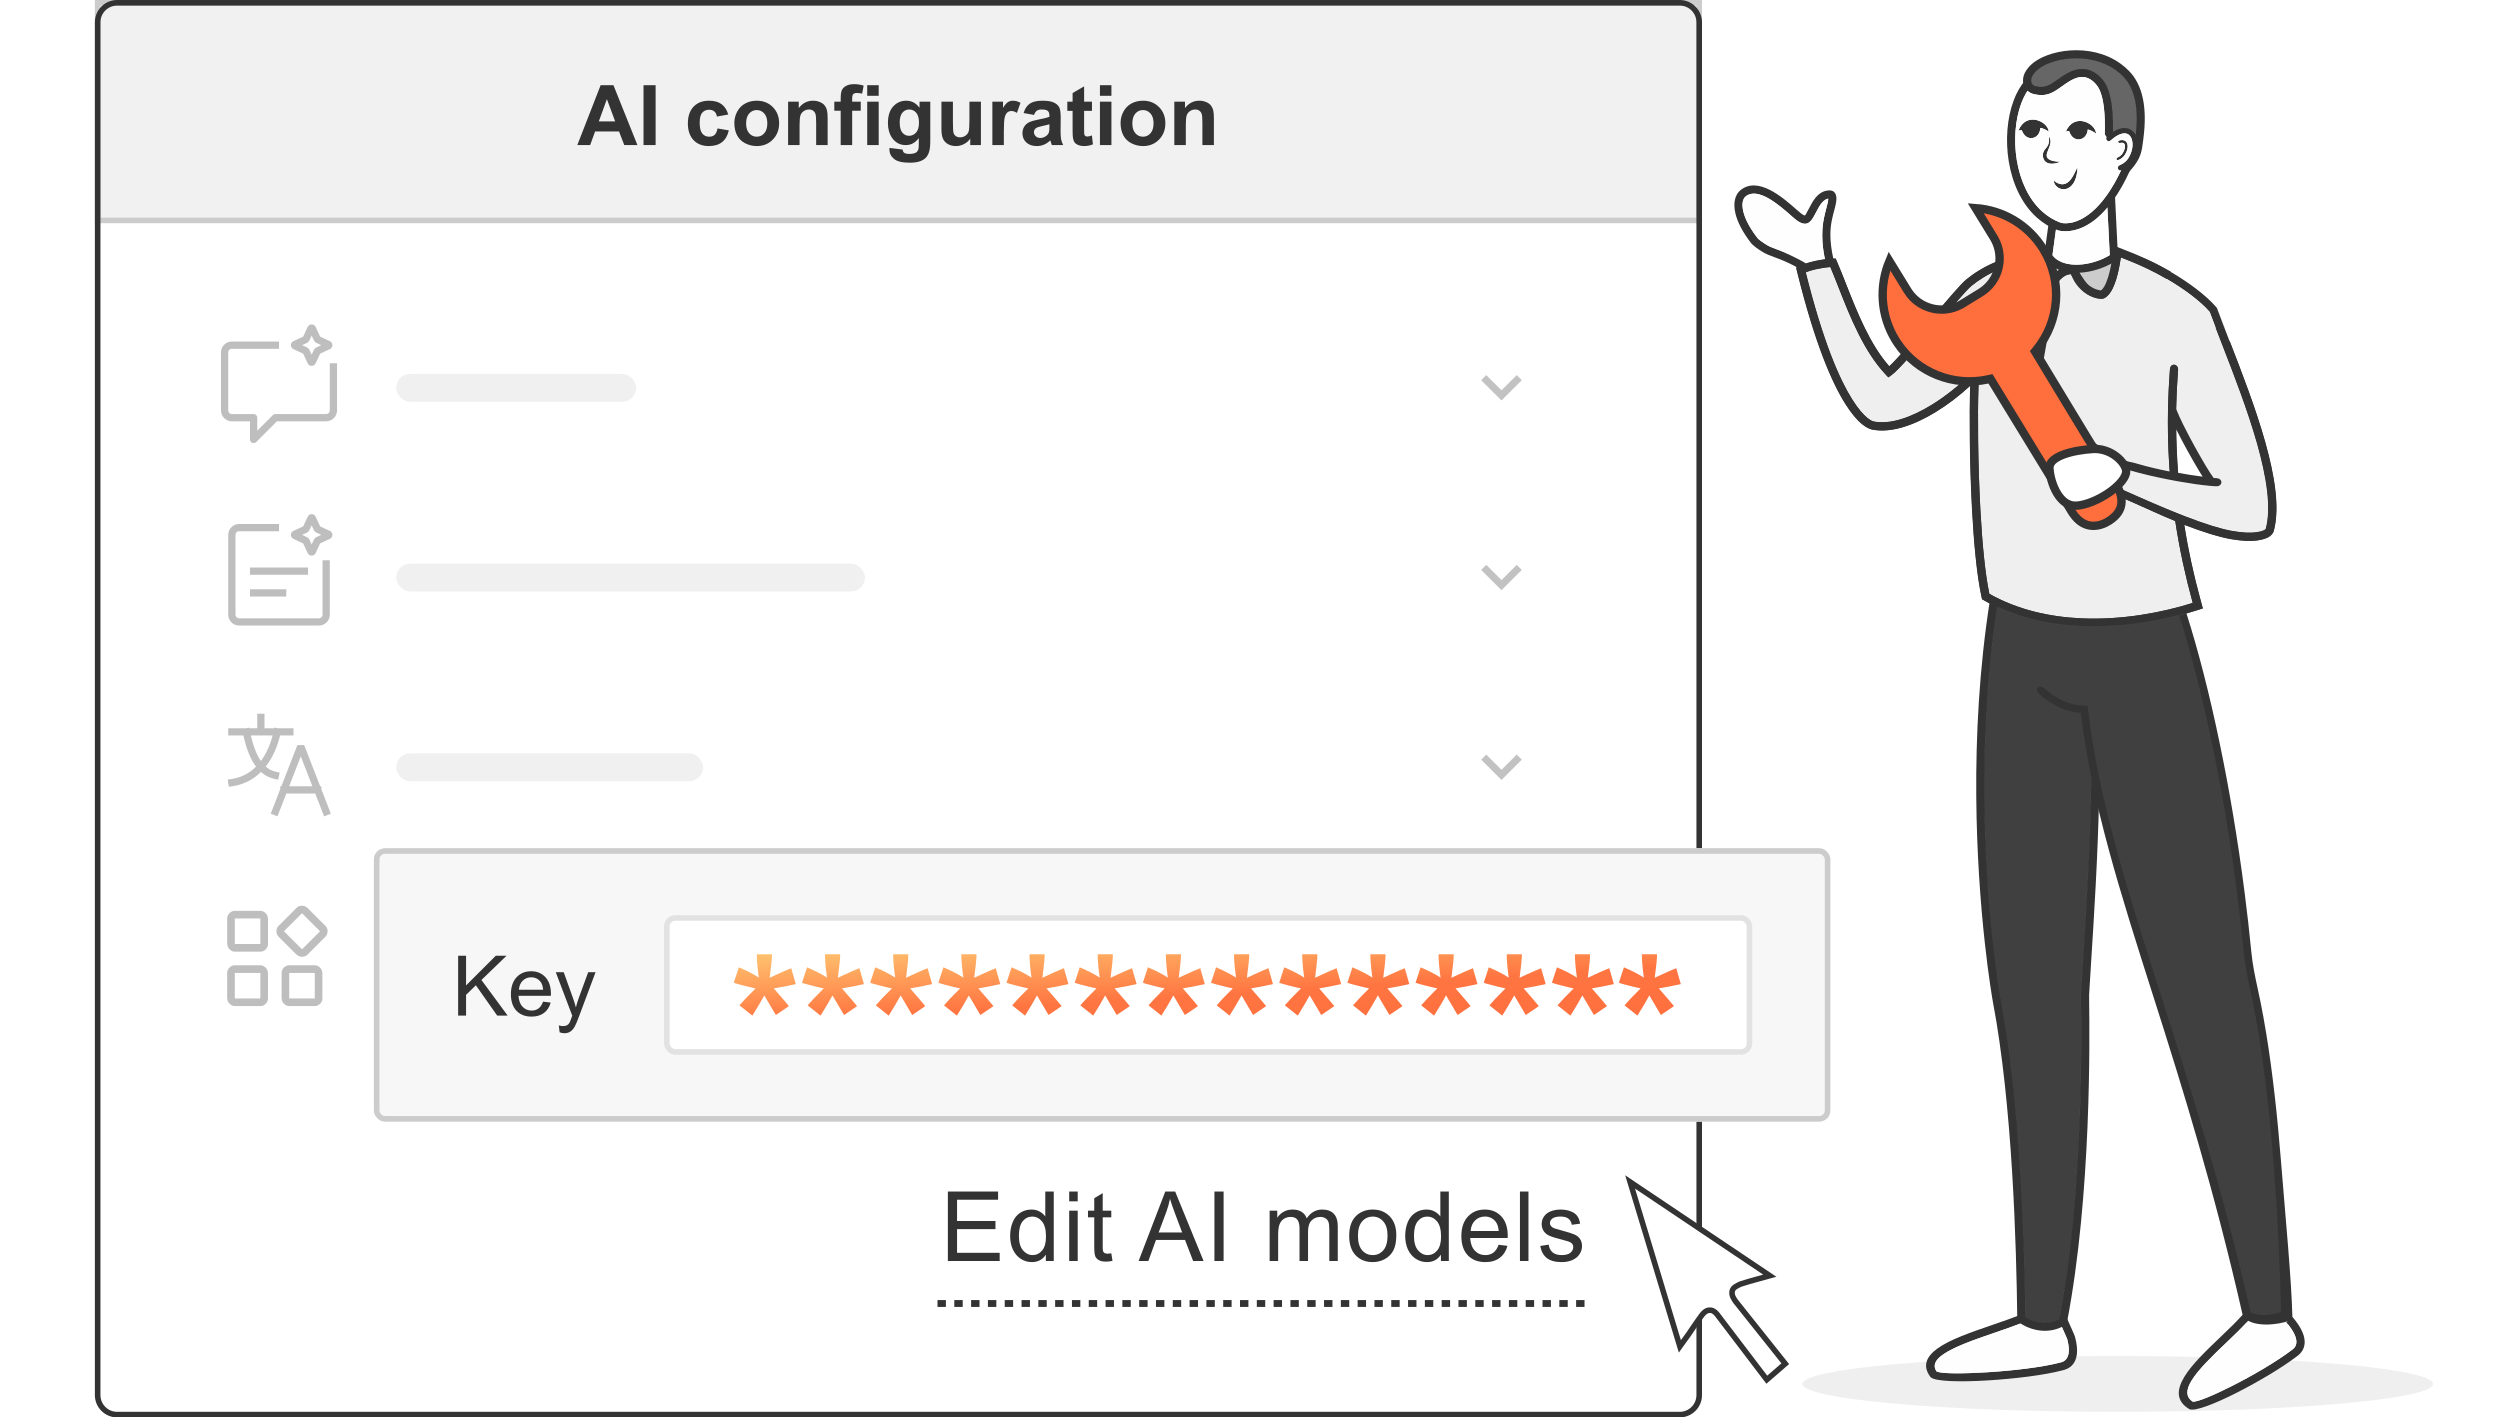 <svg width="448" height="254" viewBox="0 0 448 254" fill="none" xmlns="http://www.w3.org/2000/svg">
<rect x="17" width="288" height="254" rx="4" fill="white"/>
<rect x="17.5" y="0.5" width="287" height="39" fill="#F1F1F1" stroke="#CCCCCC"/>
<path d="M114.228 26H111.869L110.932 23.561H106.64L105.753 26H103.454L107.636 15.263H109.928L114.228 26ZM110.236 21.752L108.756 17.768L107.306 21.752H110.236ZM115.319 26V15.263H117.487V26H115.319ZM130.502 20.521L128.473 20.888C128.405 20.482 128.249 20.177 128.004 19.972C127.765 19.767 127.453 19.665 127.067 19.665C126.554 19.665 126.144 19.843 125.836 20.199C125.534 20.551 125.382 21.142 125.382 21.972C125.382 22.895 125.536 23.546 125.844 23.927C126.156 24.308 126.574 24.498 127.096 24.498C127.487 24.498 127.807 24.389 128.056 24.169C128.305 23.944 128.48 23.561 128.583 23.019L130.604 23.363C130.395 24.291 129.992 24.992 129.396 25.465C128.8 25.939 128.002 26.176 127.001 26.176C125.863 26.176 124.955 25.817 124.276 25.099C123.603 24.381 123.266 23.388 123.266 22.118C123.266 20.834 123.605 19.835 124.284 19.123C124.962 18.405 125.88 18.046 127.038 18.046C127.985 18.046 128.737 18.251 129.293 18.661C129.855 19.066 130.258 19.686 130.502 20.521ZM131.593 22.001C131.593 21.317 131.762 20.656 132.099 20.016C132.436 19.377 132.912 18.888 133.527 18.551C134.147 18.214 134.838 18.046 135.6 18.046C136.776 18.046 137.741 18.429 138.493 19.196C139.245 19.957 139.621 20.922 139.621 22.089C139.621 23.266 139.24 24.242 138.478 25.019C137.721 25.79 136.767 26.176 135.614 26.176C134.901 26.176 134.22 26.015 133.571 25.692C132.926 25.37 132.436 24.899 132.099 24.279C131.762 23.654 131.593 22.895 131.593 22.001ZM133.703 22.111C133.703 22.882 133.886 23.473 134.252 23.883C134.618 24.294 135.07 24.498 135.607 24.498C136.144 24.498 136.593 24.294 136.955 23.883C137.321 23.473 137.504 22.877 137.504 22.096C137.504 21.334 137.321 20.748 136.955 20.338C136.593 19.928 136.144 19.723 135.607 19.723C135.07 19.723 134.618 19.928 134.252 20.338C133.886 20.748 133.703 21.339 133.703 22.111ZM148.314 26H146.256V22.03C146.256 21.19 146.212 20.648 146.125 20.404C146.037 20.155 145.893 19.962 145.692 19.826C145.497 19.689 145.26 19.621 144.982 19.621C144.625 19.621 144.306 19.718 144.022 19.914C143.739 20.109 143.544 20.368 143.437 20.69C143.334 21.012 143.283 21.608 143.283 22.477V26H141.225V18.222H143.136V19.364C143.815 18.485 144.669 18.046 145.7 18.046C146.154 18.046 146.569 18.129 146.945 18.295C147.321 18.456 147.604 18.664 147.794 18.918C147.99 19.171 148.124 19.459 148.197 19.782C148.275 20.104 148.314 20.565 148.314 21.166V26ZM149.508 18.222H150.651V17.636C150.651 16.981 150.719 16.493 150.856 16.171C150.998 15.849 151.254 15.587 151.625 15.387C152.001 15.182 152.475 15.08 153.046 15.08C153.632 15.08 154.206 15.168 154.767 15.343L154.489 16.779C154.162 16.701 153.847 16.662 153.544 16.662C153.246 16.662 153.031 16.732 152.899 16.874C152.772 17.011 152.709 17.277 152.709 17.672V18.222H154.247V19.84H152.709V26H150.651V19.84H149.508V18.222ZM155.404 17.167V15.263H157.462V17.167H155.404ZM155.404 26V18.222H157.462V26H155.404ZM159.389 26.513L161.74 26.798C161.779 27.072 161.869 27.26 162.011 27.362C162.206 27.509 162.514 27.582 162.934 27.582C163.471 27.582 163.874 27.502 164.142 27.34C164.323 27.233 164.459 27.06 164.552 26.82C164.616 26.649 164.647 26.334 164.647 25.875V24.74C164.032 25.58 163.256 26 162.318 26C161.273 26 160.446 25.558 159.835 24.674C159.357 23.976 159.118 23.107 159.118 22.067C159.118 20.763 159.43 19.767 160.055 19.079C160.685 18.39 161.466 18.046 162.399 18.046C163.361 18.046 164.154 18.468 164.779 19.313V18.222H166.706V25.202C166.706 26.12 166.63 26.806 166.479 27.26C166.327 27.714 166.115 28.07 165.841 28.329C165.568 28.588 165.202 28.791 164.743 28.937C164.289 29.084 163.712 29.157 163.014 29.157C161.696 29.157 160.761 28.93 160.209 28.476C159.657 28.026 159.381 27.455 159.381 26.762C159.381 26.693 159.384 26.61 159.389 26.513ZM161.227 21.95C161.227 22.775 161.386 23.38 161.703 23.766C162.025 24.147 162.421 24.337 162.89 24.337C163.393 24.337 163.817 24.142 164.164 23.752C164.511 23.356 164.684 22.773 164.684 22.001C164.684 21.195 164.518 20.597 164.186 20.206C163.854 19.816 163.434 19.621 162.926 19.621C162.433 19.621 162.025 19.814 161.703 20.199C161.386 20.58 161.227 21.164 161.227 21.95ZM173.869 26V24.835C173.585 25.25 173.212 25.578 172.748 25.817C172.289 26.056 171.803 26.176 171.291 26.176C170.768 26.176 170.299 26.061 169.884 25.831C169.469 25.602 169.169 25.28 168.983 24.865C168.798 24.45 168.705 23.876 168.705 23.144V18.222H170.763V21.796C170.763 22.89 170.8 23.561 170.873 23.81C170.951 24.054 171.09 24.25 171.291 24.396C171.491 24.538 171.745 24.608 172.052 24.608C172.404 24.608 172.719 24.513 172.997 24.323C173.275 24.127 173.466 23.888 173.568 23.605C173.671 23.317 173.722 22.616 173.722 21.503V18.222H175.78V26H173.869ZM179.889 26H177.831V18.222H179.743V19.328C180.07 18.805 180.363 18.461 180.622 18.295C180.885 18.129 181.183 18.046 181.515 18.046C181.984 18.046 182.436 18.175 182.87 18.434L182.233 20.229C181.886 20.004 181.564 19.892 181.266 19.892C180.978 19.892 180.734 19.972 180.534 20.133C180.333 20.29 180.175 20.575 180.058 20.99C179.945 21.405 179.889 22.274 179.889 23.598V26ZM185.302 20.595L183.434 20.258C183.644 19.506 184.005 18.949 184.518 18.588C185.031 18.227 185.792 18.046 186.803 18.046C187.721 18.046 188.405 18.156 188.854 18.375C189.303 18.59 189.618 18.866 189.799 19.203C189.984 19.535 190.077 20.148 190.077 21.041L190.055 23.444C190.055 24.127 190.087 24.633 190.15 24.96C190.219 25.282 190.343 25.629 190.524 26H188.488C188.434 25.863 188.368 25.661 188.29 25.392C188.256 25.27 188.231 25.189 188.217 25.15C187.865 25.492 187.489 25.748 187.089 25.919C186.688 26.09 186.261 26.176 185.807 26.176C185.006 26.176 184.374 25.959 183.91 25.524C183.451 25.089 183.222 24.54 183.222 23.876C183.222 23.436 183.327 23.046 183.537 22.704C183.747 22.357 184.04 22.094 184.416 21.913C184.796 21.727 185.343 21.566 186.056 21.43C187.018 21.249 187.685 21.081 188.056 20.924V20.719C188.056 20.324 187.958 20.043 187.763 19.877C187.567 19.706 187.199 19.621 186.657 19.621C186.291 19.621 186.005 19.694 185.8 19.84C185.595 19.982 185.429 20.233 185.302 20.595ZM188.056 22.265C187.792 22.352 187.375 22.457 186.803 22.58C186.232 22.702 185.858 22.821 185.683 22.939C185.414 23.129 185.28 23.371 185.28 23.664C185.28 23.952 185.387 24.201 185.602 24.411C185.817 24.621 186.09 24.726 186.422 24.726C186.793 24.726 187.147 24.604 187.484 24.359C187.733 24.174 187.897 23.947 187.975 23.678C188.029 23.502 188.056 23.168 188.056 22.675V22.265ZM195.68 18.222V19.862H194.274V22.997C194.274 23.632 194.286 24.003 194.311 24.11C194.34 24.213 194.401 24.298 194.494 24.367C194.591 24.435 194.708 24.469 194.845 24.469C195.036 24.469 195.312 24.403 195.673 24.271L195.849 25.868C195.37 26.073 194.828 26.176 194.223 26.176C193.852 26.176 193.517 26.115 193.219 25.993C192.921 25.866 192.702 25.705 192.56 25.509C192.423 25.309 192.328 25.041 192.274 24.704C192.23 24.464 192.208 23.981 192.208 23.253V19.862H191.264V18.222H192.208V16.676L194.274 15.475V18.222H195.68ZM197.108 17.167V15.263H199.167V17.167H197.108ZM197.108 26V18.222H199.167V26H197.108ZM200.807 22.001C200.807 21.317 200.976 20.656 201.312 20.016C201.649 19.377 202.125 18.888 202.741 18.551C203.361 18.214 204.052 18.046 204.813 18.046C205.99 18.046 206.955 18.429 207.707 19.196C208.458 19.957 208.834 20.922 208.834 22.089C208.834 23.266 208.454 24.242 207.692 25.019C206.935 25.79 205.98 26.176 204.828 26.176C204.115 26.176 203.434 26.015 202.785 25.692C202.14 25.37 201.649 24.899 201.312 24.279C200.976 23.654 200.807 22.895 200.807 22.001ZM202.917 22.111C202.917 22.882 203.1 23.473 203.466 23.883C203.832 24.294 204.284 24.498 204.821 24.498C205.358 24.498 205.807 24.294 206.168 23.883C206.535 23.473 206.718 22.877 206.718 22.096C206.718 21.334 206.535 20.748 206.168 20.338C205.807 19.928 205.358 19.723 204.821 19.723C204.284 19.723 203.832 19.928 203.466 20.338C203.1 20.748 202.917 21.339 202.917 22.111ZM217.528 26H215.47V22.03C215.47 21.19 215.426 20.648 215.338 20.404C215.25 20.155 215.106 19.962 214.906 19.826C214.711 19.689 214.474 19.621 214.196 19.621C213.839 19.621 213.52 19.718 213.236 19.914C212.953 20.109 212.758 20.368 212.65 20.69C212.548 21.012 212.497 21.608 212.497 22.477V26H210.438V18.222H212.35V19.364C213.029 18.485 213.883 18.046 214.914 18.046C215.368 18.046 215.783 18.129 216.159 18.295C216.535 18.456 216.818 18.664 217.008 18.918C217.204 19.171 217.338 19.459 217.411 19.782C217.489 20.104 217.528 20.565 217.528 21.166V26Z" fill="#333333"/>
<path d="M169.858 225.966V213.525H178.854V214.993H171.505V218.803H178.387V220.263H171.505V224.497H179.142V225.966H169.858ZM187.416 225.966V224.828C186.844 225.722 186.004 226.169 184.895 226.169C184.177 226.169 183.515 225.971 182.909 225.575C182.31 225.179 181.843 224.628 181.509 223.92C181.181 223.208 181.017 222.39 181.017 221.468C181.017 220.568 181.167 219.754 181.467 219.024C181.767 218.289 182.216 217.726 182.816 217.335C183.416 216.945 184.086 216.75 184.827 216.75C185.37 216.75 185.854 216.866 186.278 217.098C186.703 217.324 187.048 217.621 187.314 217.989V213.525H188.833V225.966H187.416ZM182.587 221.468C182.587 222.622 182.83 223.485 183.317 224.056C183.803 224.628 184.378 224.913 185.039 224.913C185.707 224.913 186.273 224.642 186.737 224.099C187.206 223.55 187.441 222.715 187.441 221.595C187.441 220.362 187.203 219.457 186.728 218.88C186.253 218.303 185.667 218.014 184.972 218.014C184.293 218.014 183.724 218.291 183.266 218.846C182.813 219.4 182.587 220.274 182.587 221.468ZM191.599 215.282V213.525H193.126V215.282H191.599ZM191.599 225.966V216.953H193.126V225.966H191.599ZM199.143 224.599L199.363 225.949C198.933 226.039 198.549 226.084 198.209 226.084C197.655 226.084 197.225 225.997 196.919 225.821C196.614 225.646 196.399 225.417 196.274 225.134C196.15 224.845 196.088 224.243 196.088 223.326V218.141H194.967V216.953H196.088V214.722L197.607 213.805V216.953H199.143V218.141H197.607V223.411C197.607 223.847 197.632 224.127 197.683 224.251C197.74 224.376 197.827 224.475 197.946 224.548C198.07 224.622 198.246 224.659 198.472 224.659C198.642 224.659 198.865 224.639 199.143 224.599ZM204.038 225.966L208.816 213.525H210.589L215.681 225.966H213.806L212.355 222.198H207.153L205.786 225.966H204.038ZM207.628 220.857H211.845L210.547 217.412C210.151 216.365 209.857 215.505 209.664 214.832C209.506 215.63 209.283 216.422 208.994 217.208L207.628 220.857ZM217.624 225.966V213.525H219.27V225.966H217.624ZM227.518 225.966V216.953H228.884V218.218C229.167 217.777 229.543 217.423 230.013 217.157C230.482 216.886 231.017 216.75 231.617 216.75C232.284 216.75 232.83 216.888 233.255 217.166C233.684 217.443 233.987 217.83 234.163 218.328C234.875 217.276 235.803 216.75 236.946 216.75C237.84 216.75 238.527 216.999 239.008 217.497C239.489 217.989 239.729 218.75 239.729 219.779V225.966H238.21V220.288C238.21 219.677 238.159 219.239 238.058 218.973C237.961 218.702 237.783 218.484 237.523 218.32C237.263 218.156 236.957 218.074 236.606 218.074C235.973 218.074 235.447 218.286 235.028 218.71C234.609 219.129 234.4 219.802 234.4 220.73V225.966H232.873V220.11C232.873 219.431 232.748 218.922 232.499 218.583C232.25 218.243 231.843 218.074 231.277 218.074C230.847 218.074 230.448 218.187 230.081 218.413C229.719 218.639 229.456 218.97 229.292 219.406C229.127 219.842 229.045 220.469 229.045 221.29V225.966H227.518ZM241.774 221.46C241.774 219.791 242.238 218.554 243.166 217.751C243.941 217.084 244.886 216.75 246 216.75C247.239 216.75 248.252 217.157 249.038 217.972C249.824 218.781 250.218 219.901 250.218 221.332C250.218 222.492 250.042 223.406 249.692 224.073C249.346 224.735 248.84 225.25 248.173 225.618C247.511 225.985 246.786 226.169 246 226.169C244.739 226.169 243.717 225.765 242.937 224.956C242.162 224.147 241.774 222.981 241.774 221.46ZM243.344 221.46C243.344 222.614 243.596 223.479 244.099 224.056C244.603 224.628 245.236 224.913 246 224.913C246.758 224.913 247.389 224.625 247.893 224.048C248.396 223.471 248.648 222.591 248.648 221.409C248.648 220.294 248.393 219.451 247.884 218.88C247.381 218.303 246.753 218.014 246 218.014C245.236 218.014 244.603 218.3 244.099 218.871C243.596 219.443 243.344 220.305 243.344 221.46ZM258.211 225.966V224.828C257.64 225.722 256.8 226.169 255.691 226.169C254.972 226.169 254.31 225.971 253.705 225.575C253.105 225.179 252.639 224.628 252.305 223.92C251.977 223.208 251.813 222.39 251.813 221.468C251.813 220.568 251.963 219.754 252.262 219.024C252.562 218.289 253.012 217.726 253.612 217.335C254.211 216.945 254.882 216.75 255.623 216.75C256.166 216.75 256.65 216.866 257.074 217.098C257.498 217.324 257.843 217.621 258.109 217.989V213.525H259.628V225.966H258.211ZM253.383 221.468C253.383 222.622 253.626 223.485 254.112 224.056C254.599 224.628 255.173 224.913 255.835 224.913C256.503 224.913 257.068 224.642 257.532 224.099C258.002 223.55 258.237 222.715 258.237 221.595C258.237 220.362 257.999 219.457 257.524 218.88C257.049 218.303 256.463 218.014 255.767 218.014C255.088 218.014 254.52 218.291 254.061 218.846C253.609 219.4 253.383 220.274 253.383 221.468ZM268.555 223.063L270.134 223.259C269.885 224.181 269.424 224.896 268.75 225.406C268.077 225.915 267.217 226.169 266.171 226.169C264.852 226.169 263.806 225.765 263.031 224.956C262.261 224.141 261.877 223.001 261.877 221.536C261.877 220.02 262.267 218.843 263.048 218.006C263.829 217.168 264.841 216.75 266.086 216.75C267.291 216.75 268.275 217.16 269.039 217.98C269.803 218.801 270.185 219.955 270.185 221.443C270.185 221.533 270.182 221.669 270.176 221.85H263.455C263.512 222.84 263.792 223.598 264.295 224.124C264.799 224.65 265.427 224.913 266.179 224.913C266.739 224.913 267.217 224.766 267.613 224.472C268.009 224.178 268.323 223.708 268.555 223.063ZM263.54 220.594H268.572C268.504 219.836 268.312 219.267 267.995 218.888C267.509 218.3 266.878 218.006 266.103 218.006C265.401 218.006 264.81 218.24 264.329 218.71C263.854 219.18 263.591 219.808 263.54 220.594ZM272.374 225.966V213.525H273.901V225.966H272.374ZM276.014 223.276L277.524 223.038C277.609 223.643 277.844 224.107 278.229 224.43C278.619 224.752 279.162 224.913 279.858 224.913C280.559 224.913 281.08 224.772 281.419 224.489C281.759 224.2 281.928 223.864 281.928 223.479C281.928 223.134 281.779 222.863 281.479 222.665C281.269 222.529 280.749 222.356 279.917 222.147C278.797 221.864 278.019 221.621 277.584 221.417C277.154 221.208 276.826 220.922 276.599 220.56C276.379 220.192 276.268 219.788 276.268 219.347C276.268 218.945 276.359 218.574 276.54 218.235C276.727 217.89 276.978 217.604 277.295 217.378C277.533 217.202 277.855 217.055 278.263 216.936C278.675 216.812 279.117 216.75 279.586 216.75C280.293 216.75 280.913 216.852 281.445 217.055C281.982 217.259 282.378 217.536 282.633 217.887C282.887 218.232 283.063 218.696 283.159 219.279L281.665 219.482C281.598 219.018 281.399 218.656 281.071 218.396C280.749 218.136 280.291 218.006 279.697 218.006C278.995 218.006 278.494 218.122 278.195 218.354C277.895 218.586 277.745 218.857 277.745 219.168C277.745 219.366 277.807 219.545 277.932 219.703C278.056 219.867 278.251 220.003 278.517 220.11C278.67 220.167 279.12 220.297 279.866 220.501C280.947 220.789 281.699 221.027 282.124 221.213C282.554 221.394 282.89 221.66 283.133 222.011C283.377 222.362 283.498 222.797 283.498 223.318C283.498 223.827 283.348 224.308 283.049 224.761C282.754 225.207 282.327 225.555 281.767 225.804C281.207 226.048 280.574 226.169 279.866 226.169C278.695 226.169 277.801 225.926 277.185 225.439C276.574 224.953 276.183 224.232 276.014 223.276Z" fill="black" fill-opacity="0.8"/>
<g clip-path="url(#clip0_412_10852)">
<g clip-path="url(#clip1_412_10852)">
<rect x="168" y="232.966" width="1.506" height="1.506" fill="black" fill-opacity="0.8"/>
<rect x="171.012" y="232.966" width="1.506" height="1.506" fill="black" fill-opacity="0.8"/>
<rect x="174.023" y="232.966" width="1.506" height="1.506" fill="black" fill-opacity="0.8"/>
<rect x="177.035" y="232.966" width="1.506" height="1.506" fill="black" fill-opacity="0.8"/>
<rect x="180.047" y="232.966" width="1.506" height="1.506" fill="black" fill-opacity="0.8"/>
<rect x="183.059" y="232.966" width="1.506" height="1.506" fill="black" fill-opacity="0.8"/>
<rect x="186.069" y="232.966" width="1.506" height="1.506" fill="black" fill-opacity="0.8"/>
<rect x="189.081" y="232.966" width="1.506" height="1.506" fill="black" fill-opacity="0.8"/>
<rect x="192.093" y="232.966" width="1.506" height="1.506" fill="black" fill-opacity="0.8"/>
<rect x="195.104" y="232.966" width="1.506" height="1.506" fill="black" fill-opacity="0.8"/>
<rect x="198.116" y="232.966" width="1.506" height="1.506" fill="black" fill-opacity="0.8"/>
<rect x="201.128" y="232.966" width="1.506" height="1.506" fill="black" fill-opacity="0.8"/>
<rect x="204.14" y="232.966" width="1.506" height="1.506" fill="black" fill-opacity="0.8"/>
<rect x="207.151" y="232.966" width="1.506" height="1.506" fill="black" fill-opacity="0.8"/>
<rect x="210.163" y="232.966" width="1.506" height="1.506" fill="black" fill-opacity="0.8"/>
<rect x="213.175" y="232.966" width="1.506" height="1.506" fill="black" fill-opacity="0.8"/>
<rect x="216.187" y="232.966" width="1.506" height="1.506" fill="black" fill-opacity="0.8"/>
<rect x="219.197" y="232.966" width="1.506" height="1.506" fill="black" fill-opacity="0.8"/>
<rect x="222.21" y="232.966" width="1.506" height="1.506" fill="black" fill-opacity="0.8"/>
<rect x="225.221" y="232.966" width="1.506" height="1.506" fill="black" fill-opacity="0.8"/>
<rect x="228.232" y="232.966" width="1.506" height="1.506" fill="black" fill-opacity="0.8"/>
<rect x="231.244" y="232.966" width="1.506" height="1.506" fill="black" fill-opacity="0.8"/>
<rect x="234.256" y="232.966" width="1.506" height="1.506" fill="black" fill-opacity="0.8"/>
<rect x="237.268" y="232.966" width="1.506" height="1.506" fill="black" fill-opacity="0.8"/>
<rect x="240.279" y="232.966" width="1.506" height="1.506" fill="black" fill-opacity="0.8"/>
<rect x="243.291" y="232.966" width="1.506" height="1.506" fill="black" fill-opacity="0.8"/>
<rect x="246.303" y="232.966" width="1.506" height="1.506" fill="black" fill-opacity="0.8"/>
<rect x="249.313" y="232.966" width="1.506" height="1.506" fill="black" fill-opacity="0.8"/>
<rect x="252.325" y="232.966" width="1.506" height="1.506" fill="black" fill-opacity="0.8"/>
<rect x="255.337" y="232.966" width="1.506" height="1.506" fill="black" fill-opacity="0.8"/>
<rect x="258.349" y="232.966" width="1.506" height="1.506" fill="black" fill-opacity="0.8"/>
<rect x="261.36" y="232.966" width="1.506" height="1.506" fill="black" fill-opacity="0.8"/>
<rect x="264.372" y="232.966" width="1.506" height="1.506" fill="black" fill-opacity="0.8"/>
<rect x="267.384" y="232.966" width="1.506" height="1.506" fill="black" fill-opacity="0.8"/>
<rect x="270.396" y="232.966" width="1.506" height="1.506" fill="black" fill-opacity="0.8"/>
<rect x="273.407" y="232.966" width="1.506" height="1.506" fill="black" fill-opacity="0.8"/>
<rect x="276.419" y="232.966" width="1.506" height="1.506" fill="black" fill-opacity="0.8"/>
<rect x="279.431" y="232.966" width="1.506" height="1.506" fill="black" fill-opacity="0.8"/>
<rect x="282.441" y="232.966" width="1.506" height="1.506" fill="black" fill-opacity="0.8"/>
</g>
</g>
<g opacity="0.32">
<path d="M49.35 61.85H41.55C40.832 61.85 40.25 62.432 40.25 63.15V73.55C40.25 74.268 40.832 74.85 41.55 74.85H45.45V78.75L49.35 74.85H58.45C59.168 74.85 59.75 74.268 59.75 73.55V65.75" stroke="#333333" stroke-width="1.3" stroke-linecap="square" stroke-linejoin="round"/>
<path d="M55.732 58.852C55.779 58.752 55.921 58.752 55.967 58.852L56.864 60.773C56.877 60.801 56.899 60.823 56.927 60.836L58.847 61.732C58.947 61.779 58.947 61.921 58.847 61.968L56.927 62.864C56.899 62.877 56.877 62.899 56.864 62.927L55.967 64.848C55.921 64.948 55.779 64.948 55.732 64.848L54.836 62.927C54.822 62.899 54.8 62.877 54.773 62.864L52.852 61.968C52.752 61.921 52.752 61.779 52.852 61.732L54.773 60.836C54.8 60.823 54.822 60.801 54.836 60.773L55.732 58.852Z" stroke="#333333" stroke-width="1.3"/>
<rect x="44.8" y="101.7" width="10.4" height="1.3" fill="#333333"/>
<rect x="44.8" y="105.6" width="6.5" height="1.3" fill="#333333"/>
<path d="M49.35 94.55H42.85C42.132 94.55 41.55 95.132 41.55 95.85V110.15C41.55 110.868 42.132 111.45 42.85 111.45H57.15C57.868 111.45 58.45 110.868 58.45 110.15V101.05" stroke="#333333" stroke-width="1.3" stroke-linecap="square"/>
<path d="M55.732 92.853C55.779 92.752 55.921 92.752 55.967 92.853L56.864 94.773C56.877 94.801 56.899 94.823 56.927 94.836L58.847 95.732C58.947 95.779 58.947 95.921 58.847 95.968L56.927 96.864C56.899 96.877 56.877 96.899 56.864 96.927L55.967 98.848C55.921 98.948 55.779 98.948 55.732 98.848L54.836 96.927C54.822 96.899 54.8 96.877 54.773 96.864L52.852 95.968C52.752 95.921 52.752 95.779 52.852 95.732L54.773 94.836C54.8 94.823 54.822 94.801 54.836 94.773L55.732 92.853Z" stroke="#333333" stroke-width="1.3"/>
<path d="M58.45 145.45L56.933 141.55M49.35 145.45L50.866 141.55M50.866 141.55L53.9 133.75L56.933 141.55M50.866 141.55H56.933" stroke="#333333" stroke-width="1.3" stroke-linecap="square" stroke-linejoin="bevel"/>
<path d="M51.95 131.15H49.675M41.55 131.15H44.15M46.75 131.15V128.55M46.75 131.15H49.675M46.75 131.15H44.15M49.675 131.15C48.7 135.7 46.1 139.6 41.55 140.25M44.15 131.15C44.8 134.4 46.1 138.3 49.35 138.95" stroke="#333333" stroke-width="1.3" stroke-linecap="square" stroke-linejoin="round"/>
<rect x="41.396" y="163.91" width="5.944" height="5.944" rx="0.684" stroke="#333333" stroke-width="1.368"/>
<rect x="49.915" y="166.882" width="5.944" height="5.944" rx="0.684" transform="rotate(-45 49.915 166.882)" stroke="#333333" stroke-width="1.368"/>
<rect x="51.146" y="173.66" width="5.944" height="5.944" rx="0.684" stroke="#333333" stroke-width="1.368"/>
<rect x="41.396" y="173.66" width="5.944" height="5.944" rx="0.684" stroke="#333333" stroke-width="1.368"/>
</g>
<rect opacity="0.3" x="71" y="67" width="43" height="5" rx="2.5" fill="#CBCBCB"/>
<rect opacity="0.3" x="71" y="101" width="84" height="5" rx="2.5" fill="#CBCBCB"/>
<rect opacity="0.3" x="71" y="135" width="55" height="5" rx="2.5" fill="#CBCBCB"/>
<rect opacity="0.5" x="71" y="169" width="69" height="5" rx="2.5" fill="#CBCBCB"/>
<g opacity="0.3">
<g clip-path="url(#clip2_412_10852)">
<mask id="path-60-inside-1_412_10852" fill="white">
<rect x="186" y="58" width="99" height="22" rx="1"/>
</mask>
<rect x="186" y="58" width="99" height="22" rx="1" fill="white"/>
<path fill-rule="evenodd" clip-rule="evenodd" d="M269.065 64.494L265.426 68.13L269.065 71.766L272.704 68.13L269.065 64.494ZM269.065 64.494L266.336 67.222L269.065 69.949L271.794 67.222L269.065 64.494Z" fill="black" fill-opacity="0.8"/>
</g>
<rect x="186" y="58" width="99" height="22" rx="1" stroke="#C0C0C0" stroke-width="2.426" mask="url(#path-60-inside-1_412_10852)"/>
</g>
<g opacity="0.3">
<g clip-path="url(#clip3_412_10852)">
<mask id="path-62-inside-2_412_10852" fill="white">
<rect x="186" y="92" width="99" height="22" rx="1"/>
</mask>
<rect x="186" y="92" width="99" height="22" rx="1" fill="white"/>
<path fill-rule="evenodd" clip-rule="evenodd" d="M269.065 98.494L265.426 102.13L269.065 105.766L272.704 102.13L269.065 98.494ZM269.065 98.494L266.336 101.221L269.065 103.949L271.794 101.221L269.065 98.494Z" fill="black" fill-opacity="0.8"/>
</g>
<rect x="186" y="92" width="99" height="22" rx="1" stroke="#C0C0C0" stroke-width="2.426" mask="url(#path-62-inside-2_412_10852)"/>
</g>
<g opacity="0.3">
<g clip-path="url(#clip4_412_10852)">
<mask id="path-64-inside-3_412_10852" fill="white">
<rect x="186" y="126" width="99" height="22" rx="1"/>
</mask>
<rect x="186" y="126" width="99" height="22" rx="1" fill="white"/>
<path fill-rule="evenodd" clip-rule="evenodd" d="M269.065 132.494L265.426 136.13L269.065 139.766L272.704 136.13L269.065 132.494ZM269.065 132.494L266.336 135.221L269.065 137.949L271.794 135.221L269.065 132.494Z" fill="black" fill-opacity="0.8"/>
</g>
<rect x="186" y="126" width="99" height="22" rx="1" stroke="#C0C0C0" stroke-width="2.426" mask="url(#path-64-inside-3_412_10852)"/>
</g>
<g clip-path="url(#clip5_412_10852)">
<mask id="path-66-inside-4_412_10852" fill="white">
<rect x="186" y="160" width="99" height="22" rx="1"/>
</mask>
<rect x="186" y="160" width="99" height="22" rx="1" fill="white"/>
<path fill-rule="evenodd" clip-rule="evenodd" d="M269.065 166.494L265.426 170.13L269.065 173.766L272.704 170.13L269.065 166.494ZM269.065 166.494L266.336 169.221L269.065 171.949L271.794 169.221L269.065 166.494Z" fill="black" fill-opacity="0.8"/>
</g>
<rect x="186" y="160" width="99" height="22" rx="1" stroke="#C0C0C0" stroke-width="2.426" mask="url(#path-66-inside-4_412_10852)"/>
<path fill-rule="evenodd" clip-rule="evenodd" d="M301 1H21C19.343 1 18 2.343 18 4V250C18 251.657 19.343 253 21 253H301C302.657 253 304 251.657 304 250V4C304 2.343 302.657 1 301 1ZM21 0C18.791 0 17 1.791 17 4V250C17 252.209 18.791 254 21 254H301C303.209 254 305 252.209 305 250V4C305 1.791 303.209 0 301 0H21Z" fill="#333333"/>
<g filter="url(#filter0_d_412_10852)">
<rect x="67" y="145" width="261" height="49" rx="2" fill="#F7F7F7"/>
<rect x="67.5" y="145.5" width="260" height="48" rx="1.5" stroke="#CCCCCC"/>
<path d="M82.099 175V164.263H83.519V169.587L88.852 164.263H90.778L86.273 168.613L90.976 175H89.101L85.277 169.565L83.519 171.279V175H82.099ZM97.318 172.495L98.681 172.664C98.466 173.459 98.068 174.077 97.487 174.517C96.906 174.956 96.164 175.176 95.26 175.176C94.123 175.176 93.219 174.827 92.55 174.128C91.886 173.425 91.554 172.441 91.554 171.177C91.554 169.868 91.891 168.853 92.565 168.13C93.239 167.407 94.113 167.046 95.187 167.046C96.227 167.046 97.077 167.4 97.736 168.108C98.395 168.816 98.725 169.812 98.725 171.096C98.725 171.174 98.722 171.292 98.717 171.448H92.916C92.965 172.302 93.207 172.957 93.642 173.411C94.076 173.865 94.618 174.092 95.268 174.092C95.751 174.092 96.164 173.965 96.505 173.711C96.847 173.457 97.118 173.052 97.318 172.495ZM92.99 170.364H97.333C97.274 169.709 97.108 169.219 96.835 168.892C96.415 168.384 95.871 168.13 95.202 168.13C94.596 168.13 94.086 168.333 93.671 168.738C93.261 169.143 93.034 169.685 92.99 170.364ZM100.285 177.996L100.138 176.758C100.426 176.836 100.678 176.875 100.893 176.875C101.186 176.875 101.42 176.826 101.596 176.729C101.771 176.631 101.916 176.494 102.028 176.318C102.111 176.187 102.245 175.859 102.431 175.337C102.455 175.264 102.494 175.156 102.548 175.015L99.596 167.222H101.017L102.636 171.726C102.846 172.297 103.034 172.898 103.2 173.528C103.351 172.922 103.532 172.332 103.742 171.755L105.404 167.222H106.723L103.764 175.132C103.446 175.986 103.2 176.575 103.024 176.897C102.79 177.332 102.521 177.649 102.218 177.849C101.916 178.054 101.554 178.157 101.134 178.157C100.88 178.157 100.597 178.103 100.285 177.996Z" fill="#333333"/>
<rect x="119.5" y="157.5" width="194" height="24" rx="1.5" fill="white" stroke="#E2E2E2"/>
<path d="M134.822 175L132.51 173.159C133.245 172.309 134.011 171.496 134.807 170.72C135.123 170.405 135.322 170.206 135.404 170.122C135.149 170.08 134.419 169.907 133.215 169.602C132.347 169.382 131.776 169.219 131.5 169.114L132.403 166.345C133.74 166.901 134.934 167.515 135.986 168.186C135.741 166.476 135.618 165.081 135.618 164H138.343C138.343 164.766 138.205 166.172 137.93 168.217C138.134 168.134 138.573 167.929 139.246 167.604C140.165 167.174 141.012 166.806 141.788 166.502L142.599 169.351C141.466 169.613 140.155 169.87 138.665 170.122L140.502 172.246C140.869 172.676 141.16 173.028 141.374 173.3L139.032 174.89L136.965 171.381C136.343 172.514 135.628 173.72 134.822 175Z" fill="url(#paint0_linear_412_10852)"/>
<path d="M147.039 175L144.727 173.159C145.462 172.309 146.227 171.496 147.023 170.72C147.34 170.405 147.539 170.206 147.621 170.122C147.365 170.08 146.636 169.907 145.431 169.602C144.564 169.382 143.992 169.219 143.717 169.114L144.62 166.345C145.957 166.901 147.151 167.515 148.202 168.186C147.957 166.476 147.835 165.081 147.835 164H150.56C150.56 164.766 150.422 166.172 150.147 168.217C150.351 168.134 150.79 167.929 151.463 167.604C152.382 167.174 153.229 166.806 154.004 166.502L154.816 169.351C153.683 169.613 152.371 169.87 150.881 170.122L152.719 172.246C153.086 172.676 153.377 173.028 153.591 173.3L151.249 174.89L149.182 171.381C148.56 172.514 147.845 173.72 147.039 175Z" fill="url(#paint1_linear_412_10852)"/>
<path d="M159.256 175L156.944 173.159C157.679 172.309 158.444 171.496 159.24 170.72C159.557 170.405 159.756 170.206 159.837 170.122C159.582 170.08 158.852 169.907 157.648 169.602C156.781 169.382 156.209 169.219 155.933 169.114L156.837 166.345C158.174 166.901 159.368 167.515 160.419 168.186C160.174 166.476 160.052 165.081 160.052 164H162.777C162.777 164.766 162.639 166.172 162.363 168.217C162.567 168.134 163.006 167.929 163.68 167.604C164.598 167.174 165.446 166.806 166.221 166.502L167.033 169.351C165.9 169.613 164.588 169.87 163.098 170.122L164.935 172.246C165.303 172.676 165.594 173.028 165.808 173.3L163.466 174.89L161.399 171.381C160.776 172.514 160.062 173.72 159.256 175Z" fill="url(#paint2_linear_412_10852)"/>
<path d="M171.472 175L169.161 173.159C169.895 172.309 170.661 171.496 171.457 170.72C171.773 170.405 171.972 170.206 172.054 170.122C171.799 170.08 171.069 169.907 169.865 169.602C168.997 169.382 168.426 169.219 168.15 169.114L169.053 166.345C170.39 166.901 171.585 167.515 172.636 168.186C172.391 166.476 172.268 165.081 172.268 164H174.993C174.993 164.766 174.856 166.172 174.58 168.217C174.784 168.134 175.223 167.929 175.897 167.604C176.815 167.174 177.662 166.806 178.438 166.502L179.249 169.351C178.116 169.613 176.805 169.87 175.315 170.122L177.152 172.246C177.519 172.676 177.81 173.028 178.025 173.3L175.682 174.89L173.616 171.381C172.993 172.514 172.279 173.72 171.472 175Z" fill="url(#paint3_linear_412_10852)"/>
<path d="M183.689 175L181.377 173.159C182.112 172.309 182.878 171.496 183.674 170.72C183.99 170.405 184.189 170.206 184.271 170.122C184.016 170.08 183.286 169.907 182.081 169.602C181.214 169.382 180.642 169.219 180.367 169.114L181.27 166.345C182.607 166.901 183.801 167.515 184.852 168.186C184.607 166.476 184.485 165.081 184.485 164H187.21C187.21 164.766 187.072 166.172 186.797 168.217C187.001 168.134 187.44 167.929 188.113 167.604C189.032 167.174 189.879 166.806 190.655 166.502L191.466 169.351C190.333 169.613 189.022 169.87 187.532 170.122L189.369 172.246C189.736 172.676 190.027 173.028 190.241 173.3L187.899 174.89L185.832 171.381C185.21 172.514 184.495 173.72 183.689 175Z" fill="url(#paint4_linear_412_10852)"/>
<path d="M195.906 175L193.594 173.159C194.329 172.309 195.094 171.496 195.89 170.72C196.207 170.405 196.406 170.206 196.487 170.122C196.232 170.08 195.503 169.907 194.298 169.602C193.431 169.382 192.859 169.219 192.584 169.114L193.487 166.345C194.824 166.901 196.018 167.515 197.069 168.186C196.824 166.476 196.702 165.081 196.702 164H199.427C199.427 164.766 199.289 166.172 199.013 168.217C199.218 168.134 199.656 167.929 200.33 167.604C201.249 167.174 202.096 166.806 202.871 166.502L203.683 169.351C202.55 169.613 201.238 169.87 199.748 170.122L201.585 172.246C201.953 172.676 202.244 173.028 202.458 173.3L200.116 174.89L198.049 171.381C197.426 172.514 196.712 173.72 195.906 175Z" fill="url(#paint5_linear_412_10852)"/>
<path d="M208.122 175L205.811 173.159C206.546 172.309 207.311 171.496 208.107 170.72C208.423 170.405 208.622 170.206 208.704 170.122C208.449 170.08 207.719 169.907 206.515 169.602C205.647 169.382 205.076 169.219 204.8 169.114L205.704 166.345C207.041 166.901 208.235 167.515 209.286 168.186C209.041 166.476 208.918 165.081 208.918 164H211.643C211.643 164.766 211.506 166.172 211.23 168.217C211.434 168.134 211.873 167.929 212.547 167.604C213.465 167.174 214.312 166.806 215.088 166.502L215.899 169.351C214.767 169.613 213.455 169.87 211.965 170.122L213.802 172.246C214.169 172.676 214.46 173.028 214.675 173.3L212.332 174.89L210.266 171.381C209.643 172.514 208.929 173.72 208.122 175Z" fill="url(#paint6_linear_412_10852)"/>
<path d="M220.339 175L218.027 173.159C218.762 172.309 219.528 171.496 220.324 170.72C220.64 170.405 220.839 170.206 220.921 170.122C220.666 170.08 219.936 169.907 218.732 169.602C217.864 169.382 217.293 169.219 217.017 169.114L217.92 166.345C219.257 166.901 220.451 167.515 221.503 168.186C221.258 166.476 221.135 165.081 221.135 164H223.86C223.86 164.766 223.722 166.172 223.447 168.217C223.651 168.134 224.09 167.929 224.763 167.604C225.682 167.174 226.529 166.806 227.305 166.502L228.116 169.351C226.983 169.613 225.672 169.87 224.182 170.122L226.019 172.246C226.386 172.676 226.677 173.028 226.891 173.3L224.549 174.89L222.482 171.381C221.86 172.514 221.145 173.72 220.339 175Z" fill="url(#paint7_linear_412_10852)"/>
<path d="M232.556 175L230.244 173.159C230.979 172.309 231.744 171.496 232.54 170.72C232.857 170.405 233.056 170.206 233.138 170.122C232.882 170.08 232.153 169.907 230.948 169.602C230.081 169.382 229.509 169.219 229.234 169.114L230.137 166.345C231.474 166.901 232.668 167.515 233.719 168.186C233.474 166.476 233.352 165.081 233.352 164H236.077C236.077 164.766 235.939 166.172 235.664 168.217C235.868 168.134 236.307 167.929 236.98 167.604C237.899 167.174 238.746 166.806 239.521 166.502L240.333 169.351C239.2 169.613 237.888 169.87 236.398 170.122L238.236 172.246C238.603 172.676 238.894 173.028 239.108 173.3L236.766 174.89L234.699 171.381C234.077 172.514 233.362 173.72 232.556 175Z" fill="url(#paint8_linear_412_10852)"/>
<path d="M244.773 175L242.461 173.159C243.196 172.309 243.961 171.496 244.757 170.72C245.074 170.405 245.273 170.206 245.354 170.122C245.099 170.08 244.369 169.907 243.165 169.602C242.298 169.382 241.726 169.219 241.45 169.114L242.354 166.345C243.691 166.901 244.885 167.515 245.936 168.186C245.691 166.476 245.569 165.081 245.569 164H248.294C248.294 164.766 248.156 166.172 247.88 168.217C248.084 168.134 248.523 167.929 249.197 167.604C250.115 167.174 250.963 166.806 251.738 166.502L252.55 169.351C251.417 169.613 250.105 169.87 248.615 170.122L250.452 172.246C250.82 172.676 251.111 173.028 251.325 173.3L248.983 174.89L246.916 171.381C246.293 172.514 245.579 173.72 244.773 175Z" fill="url(#paint9_linear_412_10852)"/>
<path d="M256.989 175L254.678 173.159C255.412 172.309 256.178 171.496 256.974 170.72C257.29 170.405 257.489 170.206 257.571 170.122C257.316 170.08 256.586 169.907 255.382 169.602C254.514 169.382 253.943 169.219 253.667 169.114L254.57 166.345C255.907 166.901 257.101 167.515 258.153 168.186C257.908 166.476 257.785 165.081 257.785 164H260.51C260.51 164.766 260.373 166.172 260.097 168.217C260.301 168.134 260.74 167.929 261.414 167.604C262.332 167.174 263.179 166.806 263.955 166.502L264.766 169.351C263.633 169.613 262.322 169.87 260.832 170.122L262.669 172.246C263.036 172.676 263.327 173.028 263.542 173.3L261.199 174.89L259.133 171.381C258.51 172.514 257.796 173.72 256.989 175Z" fill="url(#paint10_linear_412_10852)"/>
<path d="M269.206 175L266.894 173.159C267.629 172.309 268.395 171.496 269.191 170.72C269.507 170.405 269.706 170.206 269.788 170.122C269.533 170.08 268.803 169.907 267.598 169.602C266.731 169.382 266.159 169.219 265.884 169.114L266.787 166.345C268.124 166.901 269.318 167.515 270.369 168.186C270.124 166.476 270.002 165.081 270.002 164H272.727C272.727 164.766 272.589 166.172 272.314 168.217C272.518 168.134 272.957 167.929 273.63 167.604C274.549 167.174 275.396 166.806 276.172 166.502L276.983 169.351C275.85 169.613 274.539 169.87 273.049 170.122L274.886 172.246C275.253 172.676 275.544 173.028 275.758 173.3L273.416 174.89L271.349 171.381C270.727 172.514 270.012 173.72 269.206 175Z" fill="url(#paint11_linear_412_10852)"/>
<path d="M281.423 175L279.111 173.159C279.846 172.309 280.611 171.496 281.407 170.72C281.724 170.405 281.923 170.206 282.004 170.122C281.749 170.08 281.02 169.907 279.815 169.602C278.948 169.382 278.376 169.219 278.101 169.114L279.004 166.345C280.341 166.901 281.535 167.515 282.586 168.186C282.341 166.476 282.219 165.081 282.219 164H284.944C284.944 164.766 284.806 166.172 284.53 168.217C284.735 168.134 285.173 167.929 285.847 167.604C286.766 167.174 287.613 166.806 288.388 166.502L289.2 169.351C288.067 169.613 286.755 169.87 285.265 170.122L287.102 172.246C287.47 172.676 287.761 173.028 287.975 173.3L285.633 174.89L283.566 171.381C282.943 172.514 282.229 173.72 281.423 175Z" fill="url(#paint12_linear_412_10852)"/>
<path d="M293.423 175L291.111 173.159C291.846 172.309 292.611 171.496 293.407 170.72C293.724 170.405 293.923 170.206 294.004 170.122C293.749 170.08 293.02 169.907 291.815 169.602C290.948 169.382 290.376 169.219 290.101 169.114L291.004 166.345C292.341 166.901 293.535 167.515 294.586 168.186C294.341 166.476 294.219 165.081 294.219 164H296.944C296.944 164.766 296.806 166.172 296.53 168.217C296.735 168.134 297.173 167.929 297.847 167.604C298.766 167.174 299.613 166.806 300.388 166.502L301.2 169.351C300.067 169.613 298.755 169.87 297.265 170.122L299.102 172.246C299.47 172.676 299.761 173.028 299.975 173.3L297.633 174.89L295.566 171.381C294.943 172.514 294.229 173.72 293.423 175Z" fill="url(#paint13_linear_412_10852)"/>
</g>
<path d="M379.5 253C410.704 253 436 250.761 436 248C436 245.239 410.704 243 379.5 243C348.296 243 323 245.239 323 248C323 250.761 348.296 253 379.5 253Z" fill="#EFEFEF"/>
<path fill-rule="evenodd" clip-rule="evenodd" d="M378.579 47.113C378.238 48.947 377.59 51.515 376.442 52.144C375.664 52.576 374.472 51.889 372.652 48.875C374.477 48.783 376.427 48.246 378.161 47.339C378.301 47.267 378.44 47.19 378.579 47.113ZM370.034 48.668C369.16 49.715 368.377 50.425 367.695 50.891C366.681 51.577 365.985 51.683 365.595 51.548C365.264 51.428 365.096 50.867 365.033 50.161C364.918 48.918 365.154 47.367 365.341 46.503C365.701 46.455 366.076 46.407 366.455 46.369L366.647 46.638C367.454 47.689 368.646 48.352 370.034 48.668Z" fill="#CCCCCC" stroke="#CCCCCC" stroke-width="0.216" stroke-miterlimit="22.926"/>
<path fill-rule="evenodd" clip-rule="evenodd" d="M378.647 23.639C378.685 21.824 378.618 20.308 378.469 19.045C378.282 17.504 377.96 16.318 377.537 15.421C377.225 14.758 376.754 14.12 376.183 13.606C375.64 13.112 374.996 12.718 374.304 12.507C373.44 12.243 372.599 12.296 371.783 12.545C371.019 12.776 370.289 13.179 369.573 13.649C369.218 13.88 368.91 14.101 368.617 14.312C367.402 15.181 366.432 15.877 364.688 15.406C364.568 15.373 364.452 15.315 364.356 15.233C364.217 15.114 364.107 14.95 364.049 14.758C363.987 14.552 363.982 14.312 364.054 14.043C364.126 13.764 364.289 13.462 364.553 13.15L364.587 13.102C364.683 12.968 364.803 12.833 364.942 12.699C366.115 11.556 368.454 10.673 371.115 10.491C373.795 10.308 376.773 10.86 379.175 12.598C379.636 12.929 380.073 13.304 380.487 13.731C381.462 14.734 382.211 16.131 382.6 18.032C382.936 19.679 383.004 21.7 382.715 24.167C382.581 23.922 382.417 23.706 382.225 23.524C381.855 23.178 381.385 22.967 380.828 22.938C380.208 22.904 379.473 23.111 378.647 23.639Z" fill="#666666" stroke="#666666" stroke-width="0.216" stroke-miterlimit="22.926"/>
<path fill-rule="evenodd" clip-rule="evenodd" d="M362.944 14.384C362.079 15.354 361.373 16.597 360.84 18.023C359.682 21.133 359.341 25.137 359.975 28.963C360.614 32.822 362.247 36.528 365.019 39.005C366.095 39.965 367.344 40.743 368.77 41.276C368.982 41.358 372.128 42.241 375.865 39.029C377.709 37.44 379.741 34.834 381.677 30.595L380.351 29.99C378.516 34.013 376.624 36.456 374.919 37.92C371.792 40.609 369.433 39.965 369.279 39.908C368.03 39.447 366.94 38.765 365.999 37.92C363.491 35.679 362.012 32.285 361.421 28.728C360.825 25.142 361.138 21.407 362.209 18.532C362.679 17.274 363.289 16.184 364.034 15.354L362.944 14.384Z" fill="#333333"/>
<path fill-rule="evenodd" clip-rule="evenodd" d="M378.613 24.676C378.704 22.391 378.646 20.538 378.464 19.045C378.276 17.504 377.955 16.318 377.532 15.421C377.22 14.758 376.749 14.12 376.177 13.606C375.635 13.112 374.991 12.718 374.299 12.507C373.435 12.243 372.594 12.296 371.777 12.545C371.014 12.776 370.283 13.179 369.568 13.649C369.212 13.88 368.905 14.101 368.612 14.312C367.397 15.181 366.426 15.877 364.683 15.406C364.562 15.373 364.447 15.315 364.351 15.233C364.212 15.114 364.101 14.95 364.044 14.758C363.981 14.552 363.976 14.312 364.049 14.043C364.121 13.765 364.284 13.462 364.548 13.15L364.582 13.102C364.678 12.968 364.798 12.833 364.937 12.699C366.109 11.556 368.449 10.673 371.11 10.491C373.79 10.308 376.768 10.86 379.17 12.598C379.631 12.929 380.068 13.304 380.481 13.731C381.456 14.734 382.206 16.131 382.595 18.032C382.955 19.803 383.003 22.002 382.643 24.724L382.59 25.137C382.407 26.562 382.292 27.451 381.413 28.67C381.288 28.843 381.144 29.03 380.976 29.232C380.832 29.409 380.664 29.601 380.472 29.803L380.64 30.408L381.538 30.796C381.725 30.595 381.913 30.384 382.095 30.158C382.263 29.956 382.427 29.745 382.59 29.52C383.68 28.003 383.815 26.975 384.031 25.324L384.084 24.911C384.468 22.021 384.41 19.66 384.017 17.739C383.57 15.541 382.681 13.904 381.519 12.713C381.048 12.229 380.544 11.801 380.015 11.417C377.306 9.454 373.982 8.835 370.999 9.036C367.997 9.238 365.307 10.289 363.904 11.652C363.722 11.83 363.559 12.017 363.414 12.209C363.001 12.694 362.747 13.189 362.622 13.664C362.478 14.206 362.497 14.725 362.636 15.181C362.78 15.651 363.049 16.05 363.395 16.342C363.659 16.563 363.967 16.727 364.293 16.818C366.705 17.466 367.92 16.592 369.452 15.498C369.745 15.291 370.048 15.07 370.355 14.869C370.966 14.466 371.58 14.125 372.19 13.937C372.748 13.769 373.305 13.731 373.862 13.899C374.333 14.043 374.784 14.322 375.178 14.681C375.606 15.07 375.961 15.55 376.197 16.04C376.557 16.799 376.831 17.835 376.999 19.213C377.157 20.533 377.22 22.146 377.157 24.11L377.527 24.628L378.613 24.676Z" fill="#333333"/>
<path fill-rule="evenodd" clip-rule="evenodd" d="M378.291 25.127C379.314 24.225 380.15 23.874 380.784 23.903C381.101 23.917 381.36 24.037 381.567 24.225C381.788 24.431 381.946 24.724 382.042 25.074C382.297 25.986 382.105 27.239 381.384 28.367C381.202 28.655 380.894 28.977 380.52 29.236C380.337 29.361 380.14 29.467 379.939 29.544C379.175 29.827 379.554 30.667 380.015 30.542C380.395 30.436 380.755 30.259 381.072 30.043C381.557 29.712 381.961 29.279 382.206 28.895C383.08 27.527 383.301 25.977 382.984 24.82C382.84 24.297 382.585 23.845 382.23 23.519C381.86 23.173 381.389 22.962 380.832 22.933C379.953 22.89 378.848 23.322 377.58 24.455C377.129 24.863 377.676 25.67 378.291 25.127Z" fill="#333333"/>
<path fill-rule="evenodd" clip-rule="evenodd" d="M380.044 25.607C380.188 25.578 380.313 25.578 380.419 25.602C380.539 25.631 380.635 25.698 380.693 25.79C380.76 25.9 380.798 26.049 380.798 26.222C380.798 26.582 380.649 27.043 380.342 27.518C380.236 27.681 380.063 27.868 379.847 28.012C379.766 28.07 379.674 28.123 379.578 28.161C379.064 28.382 379.232 28.799 379.646 28.655C379.814 28.598 379.977 28.511 380.121 28.415C380.39 28.233 380.616 27.993 380.75 27.782C381.106 27.225 381.284 26.673 381.284 26.222C381.284 25.953 381.221 25.713 381.101 25.526C380.971 25.324 380.779 25.185 380.525 25.127C380.376 25.093 380.203 25.089 380.006 25.117C379.367 25.223 379.439 25.727 380.044 25.607Z" fill="#333333"/>
<path fill-rule="evenodd" clip-rule="evenodd" d="M379.544 46.081L379.006 35.17L377.546 35.237L378.089 46.148L379.544 46.081Z" fill="#333333"/>
<path fill-rule="evenodd" clip-rule="evenodd" d="M367.766 46.023L368.563 40.172L367.118 39.975L366.315 45.827L367.766 46.023Z" fill="#333333"/>
<path fill-rule="evenodd" clip-rule="evenodd" d="M378.843 45.486L378.828 45.567C378.631 46.902 377.988 51.294 376.441 52.144C375.576 52.624 374.203 51.726 372.022 47.78L370.739 48.481C373.453 53.397 375.557 54.299 377.142 53.421C379.328 52.216 380.053 47.271 380.274 45.774L380.289 45.692L378.843 45.486Z" fill="#333333"/>
<path fill-rule="evenodd" clip-rule="evenodd" d="M364.044 45.654C363.847 46.364 363.415 48.572 363.578 50.296C363.693 51.529 364.121 52.571 365.11 52.922C365.86 53.186 367.046 53.094 368.516 52.096C369.506 51.419 370.673 50.31 371.965 48.568L370.793 47.699C369.606 49.292 368.564 50.296 367.69 50.891C366.676 51.578 365.98 51.683 365.591 51.549C365.259 51.429 365.091 50.867 365.029 50.161C364.885 48.645 365.274 46.681 365.447 46.047L364.044 45.654Z" fill="#333333"/>
<path fill-rule="evenodd" clip-rule="evenodd" d="M369.274 28.987C366.887 29.933 366.046 28.824 366.08 27.791C366.118 26.399 367.425 26.678 367.161 24.422C368.294 26.011 365.739 27.772 367.266 28.603C367.593 28.78 368.112 28.963 369.274 28.987Z" fill="#333333"/>
<path fill-rule="evenodd" clip-rule="evenodd" d="M367.997 32.342C370.788 34.593 371.801 30.6 372.291 29.985C372.152 34.944 368.348 34.598 367.997 32.342Z" fill="#333333"/>
<path fill-rule="evenodd" clip-rule="evenodd" d="M370.178 23.601C371.662 20.092 375.601 22.093 375.615 23.97C375.428 23.764 374.602 23.27 374.131 23.212C373.968 25.3 371.47 25.737 370.797 23.509C370.533 23.495 370.375 23.481 370.178 23.601Z" fill="#333333"/>
<path fill-rule="evenodd" clip-rule="evenodd" d="M361.686 23.452C363.035 19.89 367.051 21.743 367.138 23.62C366.941 23.423 366.1 22.957 365.624 22.919C365.543 25.012 363.059 25.54 362.305 23.341C362.036 23.332 361.878 23.327 361.686 23.452Z" fill="#333333"/>
<path fill-rule="evenodd" clip-rule="evenodd" d="M328.555 46.45C327.767 42.951 327.969 40.938 328.267 39.459L328.31 39.253C328.401 38.792 328.541 38.279 328.67 37.789C328.935 36.791 329.175 35.888 329.06 35.23C328.915 34.4 328.435 33.973 327.383 34.155C325.678 34.448 324.861 36.027 324.174 37.347C323.809 38.053 323.502 38.643 323.411 38.629C323.315 38.595 323.219 38.552 323.122 38.499C323.017 38.442 322.911 38.365 322.796 38.283C322.594 38.135 322.263 37.842 321.854 37.486C319.544 35.451 315.005 31.452 311.849 34.121C310.974 34.861 310.513 36.301 310.998 38.293C311.354 39.743 312.219 41.533 313.818 43.593C313.881 43.669 314.15 43.967 314.721 44.394C315.029 44.62 315.437 44.898 315.98 45.22C316.537 45.551 317.2 45.796 317.997 46.094C319.193 46.54 320.721 47.106 322.508 48.201L323.719 47.094C321.807 45.922 319.765 45.191 318.506 44.725C317.767 44.452 317.157 44.221 316.724 43.967C316.239 43.679 315.869 43.429 315.591 43.223C315.168 42.911 315.009 42.748 314.976 42.705C313.511 40.813 312.728 39.219 312.415 37.957C312.074 36.57 312.305 35.653 312.79 35.24C314.981 33.387 318.895 36.834 320.884 38.586C321.312 38.96 321.657 39.267 321.922 39.464C322.075 39.575 322.234 39.68 322.397 39.776C322.575 39.877 322.757 39.959 322.945 40.021C324.213 40.434 324.78 39.34 325.462 38.024C325.995 36.997 326.634 35.773 327.619 35.6C327.628 35.6 327.604 35.413 327.614 35.485C327.671 35.83 327.47 36.589 327.249 37.429C327.119 37.919 326.984 38.432 326.874 38.984L326.831 39.191C326.494 40.856 326.269 42.994 327.119 46.782L328.555 46.45Z" fill="#333333"/>
<path fill-rule="evenodd" clip-rule="evenodd" d="M325.125 47.344C324.433 47.617 324.43 47.017 323.906 47.344C322.177 46.331 319.668 45.143 318.506 44.711C317.766 44.437 317.156 44.207 316.724 43.953C316.239 43.664 315.869 43.415 315.59 43.209C315.168 42.896 315.009 42.733 314.975 42.69C314.841 42.517 314.716 42.349 314.591 42.181C313.371 40.511 312.694 39.09 312.415 37.938C312.074 36.55 312.305 35.633 312.79 35.221C313.011 35.033 313.251 34.899 313.501 34.813C315.749 34.044 319.092 36.987 320.884 38.566C321.311 38.941 321.657 39.248 321.921 39.445C322.075 39.555 322.234 39.661 322.397 39.757C322.575 39.858 322.757 39.939 322.944 40.002C324.213 40.415 324.779 39.32 325.461 38.005C325.995 36.977 326.634 35.753 327.623 35.581C327.628 35.96 327.45 36.651 327.248 37.41C327.119 37.899 326.984 38.413 326.874 38.965L326.83 39.171C326.518 40.731 326.363 43.463 327.031 46.698C326.349 46.881 325.874 47.051 325.125 47.344Z" fill="#FEFEFE"/>
<path fill-rule="evenodd" clip-rule="evenodd" d="M371.196 88.296C370.034 88.085 368.914 87.672 367.387 86.909C366.316 86.371 365.446 85.809 364.75 85.243C364.154 84.758 363.684 84.268 363.323 83.783C363.487 85.344 363.919 87.062 364.495 88.785C365.321 91.253 366.436 93.73 367.483 95.804C367.987 94.421 368.66 92.957 369.414 91.498C369.976 90.413 370.581 89.333 371.196 88.296Z" fill="#FF6F3D" stroke="#FF6F3D" stroke-width="0.567" stroke-miterlimit="22.926"/>
<path fill-rule="evenodd" clip-rule="evenodd" d="M363.251 82.41C363.237 84.297 363.746 86.534 364.495 88.785C365.321 91.253 366.436 93.73 367.483 95.803C367.987 94.421 368.66 92.957 369.414 91.498C370.74 88.939 372.315 86.395 373.694 84.359L374.823 85.118C373.463 87.124 371.912 89.625 370.62 92.122C369.611 94.075 368.756 96.029 368.28 97.738L367.829 99.365L367.027 97.877C365.768 95.535 364.255 92.376 363.203 89.222C362.411 86.846 361.873 84.465 361.887 82.415L363.251 82.41Z" fill="#333333"/>
<path fill-rule="evenodd" clip-rule="evenodd" d="M356.44 63.18C354.149 66.372 350.267 70.016 346.136 72.55C342.543 74.754 338.787 76.103 335.819 75.531C335.492 75.469 334.109 75.018 331.928 71.562C329.656 67.957 326.711 61.255 323.608 48.817C324.074 48.616 324.699 48.428 325.352 48.28C326.284 48.064 327.264 47.92 327.989 47.867C328.45 48.961 328.945 50.214 329.459 51.515C331.544 56.81 333.974 62.988 337.961 67.188L338.393 67.644L338.907 67.284C340.252 66.348 343.84 62.11 347.174 58.164C349.907 54.933 352.467 51.904 353.342 51.208C354.591 50.209 356.137 49.173 358.284 48.294C360.355 47.444 362.987 46.744 366.455 46.364L366.647 46.633C367.786 48.126 369.698 48.832 371.84 48.885C373.886 48.932 376.168 48.38 378.161 47.339C378.718 47.051 379.252 46.724 379.751 46.364C382.018 46.801 385.208 48.208 388.268 49.993C391.356 51.794 394.282 53.963 395.977 55.907C396.631 57.684 397.404 59.676 398.225 61.802C402.443 72.685 408.068 87.197 406.021 94.767C406.007 94.815 405.743 95.18 404.287 95.376C403.346 95.501 401.996 95.487 400.07 95.151C398 94.791 395.233 93.927 391.659 92.549C388.042 91.157 383.618 89.246 378.272 86.808L377.667 88.133C383.051 90.59 387.504 92.51 391.135 93.912C394.81 95.328 397.668 96.216 399.83 96.591C401.914 96.951 403.413 96.965 404.489 96.821C406.804 96.509 407.395 95.314 407.438 95.151C409.61 87.124 403.884 72.354 399.59 61.279C398.749 59.109 397.961 57.084 397.303 55.283L397.255 55.159L397.169 55.058C395.382 52.965 392.269 50.637 389.003 48.731C385.674 46.787 382.148 45.27 379.684 44.871L379.377 44.823L379.127 45.015C378.613 45.404 378.065 45.755 377.489 46.052C375.707 46.979 373.684 47.478 371.874 47.43C370.159 47.387 368.66 46.859 367.81 45.75C367.69 45.592 367.584 45.428 367.493 45.255L367.262 44.819L366.772 44.867C362.92 45.246 360.009 46.009 357.732 46.945C355.436 47.886 353.774 49 352.434 50.07C351.43 50.872 348.831 53.944 346.06 57.223C343.158 60.655 340.055 64.323 338.561 65.681C335.04 61.697 332.773 55.941 330.823 50.982C330.256 49.537 329.713 48.16 329.137 46.83L328.945 46.388H328.464C327.643 46.393 326.284 46.566 325.035 46.854C323.988 47.099 322.989 47.43 322.374 47.824L321.937 48.107L322.061 48.611C325.261 61.586 328.335 68.576 330.703 72.339C333.201 76.304 335.098 76.88 335.554 76.967C338.917 77.615 343.029 76.17 346.905 73.794C351.233 71.139 355.311 67.299 357.698 63.934C358.51 62.791 357.305 61.98 356.44 63.18Z" fill="#333333"/>
<path fill-rule="evenodd" clip-rule="evenodd" d="M395.973 55.903C396.626 57.679 397.399 59.671 398.221 61.798C402.438 72.68 408.063 87.192 406.017 94.762C406.002 94.81 405.738 95.175 404.283 95.372C403.341 95.496 401.991 95.482 400.065 95.146C397.995 94.786 395.228 93.922 391.654 92.544C388.205 91.214 384.022 89.414 379.002 87.134C379.583 86.702 380.107 86.184 380.568 85.608C380.914 85.175 381.221 84.715 381.495 84.23C383.628 84.883 386.769 85.608 389.834 86.169C392.586 86.678 395.286 87.057 397.15 87.144C398.302 87.197 398.461 85.742 397.164 85.68C397.01 85.67 396.857 85.665 396.693 85.651C396.112 84.931 394.657 82.492 393.215 79.871C391.847 77.375 390.506 74.74 389.968 73.275C390.016 70.986 390.132 68.667 390.309 66.315C390.396 65.187 388.945 64.951 388.854 66.18C388.614 69.339 388.489 72.469 388.484 75.584C388.479 78.594 388.59 81.561 388.806 84.494C386.323 84.004 383.946 83.398 382.188 82.875C377.148 82.125 366.354 73.035 365.106 64.313C364.673 61.288 367.114 49.125 371.125 49.125C372.438 52.922 376.254 53.92 377.148 53.426C379.069 52.365 379.751 48.079 380.063 46.125C382.813 47.188 385.391 48.318 388.263 49.993C391.352 51.789 394.277 53.959 395.973 55.903ZM365.5 68.465C365.5 68.465 368.065 54.223 367.978 53.867C367.877 53.445 367.781 53.018 367.69 52.581C366.599 53.118 365.711 53.138 365.106 52.922C364.116 52.571 363.693 51.53 363.573 50.296C363.463 49.125 363.626 47.737 363.804 46.739C361.594 47.132 359.788 47.675 358.28 48.289C356.133 49.168 354.586 50.205 353.337 51.203C352.463 51.899 349.903 54.928 347.169 58.159C343.836 62.1 340.248 66.344 338.903 67.28L338.389 67.64L337.956 67.184C333.974 62.983 331.539 56.805 329.454 51.51C328.94 50.209 328.45 48.956 327.984 47.862C327.259 47.91 326.284 48.059 325.347 48.275C324.694 48.428 324.069 48.611 323.604 48.812C326.711 61.255 329.651 67.952 331.923 71.557C334.099 75.013 335.483 75.464 335.814 75.527C338.782 76.098 342.534 74.749 346.132 72.546C350.263 70.011 354.144 66.372 356.435 63.175C357.3 61.97 358.506 62.782 357.689 63.929C356.853 65.1 355.816 66.334 354.634 67.553L354.586 68.465L354.538 69.584C354.389 74.015 354.423 82.977 354.889 91.445C355.206 97.205 355.715 102.731 356.493 106.412C361.594 109.293 367.358 110.565 373.06 110.81C380.236 111.117 387.331 109.806 392.937 108.04C392.274 105.62 391.688 103.23 391.174 100.854C390.636 98.362 390.18 95.871 389.805 93.384C386.592 92.107 382.625 90.063 378.334 88.435C374.043 86.807 365.5 68.465 365.5 68.465Z" fill="#EFEFEF"/>
<path fill-rule="evenodd" clip-rule="evenodd" d="M397.381 55.385L397.285 55.125L399.619 61.255L399.385 60.648L399.384 60.647C398.65 58.747 397.966 56.978 397.381 55.385ZM399.635 61.295L399.62 61.257L397.017 58.676C397.327 59.485 397.652 60.325 397.985 61.188L398.221 61.797L398.223 61.804C402.44 72.686 408.063 87.193 406.017 94.762C406.002 94.81 405.738 95.175 404.283 95.371C403.341 95.496 401.991 95.482 400.065 95.146C397.995 94.786 395.228 93.922 391.654 92.544C391.493 92.482 391.331 92.419 391.167 92.355C390.897 92.249 390.622 92.141 390.343 92.03C387.534 90.912 384.278 89.511 380.528 87.824C380.028 87.599 379.52 87.369 379.002 87.134L379.046 87.101C379.464 86.786 379.851 86.426 380.206 86.033C380.331 85.895 380.451 85.753 380.568 85.608C380.905 85.187 381.205 84.739 381.474 84.268L381.495 84.23C381.582 84.256 381.671 84.283 381.761 84.31L381.881 84.346C383.677 84.873 386.076 85.438 388.525 85.92C388.961 86.006 389.398 86.089 389.834 86.169C390.037 86.207 390.24 86.243 390.442 86.279C392.416 86.632 394.332 86.91 395.899 87.054C396.128 87.076 396.351 87.094 396.565 87.109C396.708 87.119 396.848 87.128 396.984 87.135L397.073 87.14L397.094 87.141L397.15 87.144C398.286 87.196 398.456 85.782 397.217 85.683C397.2 85.681 397.182 85.68 397.164 85.68C397.131 85.677 397.098 85.676 397.066 85.674L397.004 85.671C396.903 85.665 396.8 85.66 396.693 85.651C396.683 85.638 396.673 85.626 396.663 85.612C396.062 84.847 394.632 82.447 393.216 79.871C391.879 77.434 390.57 74.864 390.008 73.381C390 73.361 389.993 73.341 389.985 73.321C389.98 73.305 389.974 73.29 389.968 73.275C390.016 71.023 390.128 68.743 390.301 66.43L390.309 66.315L390.311 66.291L390.311 66.288C390.373 65.183 388.945 64.961 388.854 66.18L388.852 66.203L388.852 66.205L388.84 66.368C388.668 68.674 388.557 70.964 388.51 73.245C388.507 73.375 388.505 73.505 388.503 73.636C388.491 74.286 388.485 74.935 388.484 75.584C388.48 78.065 388.554 80.516 388.702 82.943C388.732 83.445 388.766 83.946 388.802 84.446L388.806 84.494C388.291 84.392 387.78 84.286 387.279 84.176C385.363 83.757 383.581 83.29 382.188 82.875C382.101 82.862 382.013 82.847 381.924 82.829C381.558 82.757 381.166 82.645 380.752 82.496C377.663 81.383 373.372 78.209 370.047 74.208C368.604 72.472 367.343 70.581 366.441 68.635C366.363 68.467 366.288 68.3 366.216 68.132C366.052 67.749 365.901 67.363 365.767 66.977C365.901 66.225 366.077 65.239 366.271 64.146C366.387 63.488 366.51 62.791 366.634 62.082C366.876 60.706 367.123 59.286 367.338 58.021C367.651 56.183 367.897 54.673 367.963 54.104C367.978 53.972 367.984 53.89 367.978 53.867C367.877 53.445 367.781 53.018 367.69 52.581C367.648 52.601 367.607 52.621 367.566 52.64L367.583 52.603C367.602 52.562 367.622 52.522 367.641 52.482C367.996 51.747 368.383 51.092 368.8 50.56C369.091 50.188 369.397 49.877 369.716 49.64C369.74 49.622 369.764 49.604 369.789 49.587C370.211 49.291 370.658 49.125 371.125 49.125C372.438 52.922 376.254 53.92 377.148 53.426C378.661 52.59 379.405 49.756 379.805 47.634C379.912 47.067 379.995 46.551 380.061 46.137L380.063 46.125C380.543 46.311 381.019 46.499 381.491 46.691C383.723 47.599 385.893 48.611 388.263 49.993L389.019 48.698L389.018 48.697C386.055 46.969 383.399 45.806 380.603 44.726L378.874 44.058L378.582 45.889C378.424 46.877 378.189 48.334 377.776 49.666C377.57 50.33 377.335 50.909 377.074 51.357C376.861 51.722 376.671 51.931 376.527 52.043C376.465 52.042 376.376 52.036 376.259 52.016C375.931 51.962 375.485 51.823 375.005 51.564C374.054 51.052 373.058 50.125 372.543 48.635L372.194 47.625H371.125C369.324 47.625 368.028 48.965 367.181 50.245C366.933 50.62 366.698 51.026 366.477 51.456C365.995 51.6 365.711 51.545 365.61 51.509L365.606 51.508C365.529 51.48 365.44 51.428 365.337 51.234C365.219 51.013 365.116 50.659 365.066 50.153C364.975 49.183 365.111 47.953 365.281 47.002L365.657 44.885L363.541 45.262C361.234 45.673 359.326 46.243 357.714 46.9L357.712 46.901C355.405 47.845 353.736 48.964 352.401 50.031C351.833 50.483 350.876 51.536 349.821 52.743C348.74 53.98 347.435 55.522 346.097 57.104L346.024 57.19L346.01 57.206C344.344 59.176 342.632 61.201 341.168 62.851C340.434 63.678 339.773 64.399 339.22 64.965C338.962 65.23 338.741 65.446 338.557 65.617C335.095 61.684 332.868 56.086 330.85 50.961L330.849 50.959L330.671 50.507C330.223 49.372 329.785 48.261 329.364 47.275L328.947 46.295L327.885 46.365C327.065 46.42 326.009 46.583 325.01 46.813L325.004 46.815C324.319 46.976 323.594 47.182 323.008 47.436L321.84 47.941L322.148 49.176C325.274 61.689 328.261 68.559 330.654 72.356C332.92 75.956 334.601 76.823 335.533 77C339.08 77.681 343.25 76.07 346.915 73.825L346.916 73.824C349.087 72.493 351.192 70.868 353.055 69.152L353.039 69.519L353.039 69.533C352.888 74.012 352.923 83.019 353.391 91.527C353.708 97.296 354.222 102.92 355.025 106.723L355.165 107.385L355.755 107.719C361.113 110.743 367.123 112.056 372.996 112.308C380.383 112.624 387.654 111.277 393.388 109.47L394.765 109.036L394.384 107.643C393.728 105.25 393.148 102.885 392.64 100.536C392.174 98.377 391.77 96.219 391.428 94.064C394.881 95.383 397.655 96.249 399.808 96.624C401.836 96.977 403.345 97.009 404.48 96.859L404.484 96.858C405.309 96.746 405.908 96.574 406.348 96.359C406.57 96.251 406.77 96.123 406.941 95.971C407.026 95.895 407.111 95.807 407.189 95.706C407.241 95.638 407.374 95.456 407.453 95.193L407.459 95.173L407.465 95.153C408.047 93 408.061 90.459 407.745 87.772C407.427 85.071 406.762 82.124 405.911 79.114C404.215 73.114 401.735 66.714 399.635 61.295ZM367.566 52.64C367.084 52.864 366.644 52.985 366.252 53.03C366.076 53.05 365.91 53.055 365.755 53.047C365.512 53.034 365.295 52.989 365.106 52.922C364.116 52.571 363.693 51.529 363.573 50.296C363.514 49.663 363.534 48.967 363.593 48.303C363.643 47.739 363.722 47.198 363.804 46.739C363.256 46.836 362.732 46.943 362.232 47.058C360.716 47.406 359.414 47.827 358.28 48.289C356.133 49.168 354.586 50.205 353.337 51.203C352.47 51.893 349.944 54.879 347.237 58.08L347.148 58.184C343.82 62.118 340.245 66.346 338.903 67.28L338.389 67.64L337.956 67.184C333.974 62.983 331.539 56.805 329.454 51.51L329.276 51.058C328.826 49.92 328.396 48.829 327.984 47.862C327.259 47.91 326.284 48.059 325.347 48.275C324.694 48.428 324.069 48.611 323.604 48.812C326.711 61.255 329.651 67.952 331.923 71.557C334.099 75.013 335.483 75.464 335.814 75.527C338.783 76.098 342.534 74.749 346.132 72.546C348.674 70.986 351.122 69.008 353.163 66.972C353.307 66.828 353.449 66.684 353.588 66.54C354.687 65.408 355.654 64.266 356.435 63.175C356.445 63.162 356.454 63.15 356.463 63.137C356.477 63.119 356.49 63.102 356.504 63.085L356.505 63.084C357.362 62.014 358.484 62.812 357.689 63.929L357.62 64.025L357.611 64.037C356.789 65.176 355.779 66.371 354.634 67.553L354.586 68.465L354.538 69.584C354.389 74.014 354.423 82.977 354.889 91.445C355.206 97.205 355.715 102.731 356.493 106.412C361.594 109.293 367.358 110.565 373.06 110.81C380.237 111.117 387.331 109.806 392.937 108.04C392.274 105.62 391.688 103.23 391.174 100.854C390.64 98.379 390.186 95.904 389.812 93.433L389.805 93.384C388.423 92.835 386.902 92.144 385.276 91.405C383.14 90.435 380.822 89.382 378.4 88.46L378.334 88.435C377.794 88.23 377.187 87.761 376.538 87.097C374.096 84.597 371.061 79.339 368.792 75.044C366.872 71.41 365.5 68.465 365.5 68.465C365.5 68.465 365.603 67.894 365.767 66.977C365.458 66.091 365.233 65.2 365.106 64.313C365.027 63.762 365.043 62.908 365.147 61.879C365.27 60.666 365.514 59.209 365.868 57.721C366.129 56.622 366.449 55.505 366.824 54.457C366.865 54.343 366.906 54.23 366.948 54.118L366.95 54.113C367.142 53.599 367.348 53.105 367.566 52.64ZM377.622 86.059C377.667 86.106 377.712 86.15 377.755 86.192L378.107 85.93C378.574 85.583 379.007 85.157 379.397 84.67C379.612 84.401 379.812 84.116 379.998 83.816C378.957 83.416 377.861 82.841 376.77 82.155C375.469 81.337 374.116 80.324 372.795 79.165C373.77 80.825 374.774 82.416 375.736 83.751C376.414 84.692 377.05 85.476 377.622 86.059ZM394.713 85.417C393.385 85.254 391.877 85.018 390.328 84.735L390.302 84.384C390.121 81.934 390.016 79.462 389.99 76.96C390.57 78.122 391.238 79.385 391.9 80.592L391.901 80.594C392.629 81.917 393.362 83.199 393.991 84.246C394.243 84.666 394.487 85.064 394.713 85.417Z" fill="#333333"/>
<path fill-rule="evenodd" clip-rule="evenodd" d="M388.854 66.18C388.614 69.339 388.489 72.469 388.484 75.584C388.48 78.93 388.614 82.218 388.883 85.468L390.343 85.348C390.074 82.098 389.94 78.849 389.945 75.584C389.95 72.55 390.07 69.469 390.315 66.32C390.396 65.191 388.946 64.951 388.854 66.18ZM389.757 93.043L391.203 92.832C391.588 95.405 392.053 97.978 392.611 100.561C393.168 103.153 393.812 105.745 394.537 108.337L394.724 109.009L394.061 109.225C388.22 111.146 380.669 112.605 373.003 112.278C366.974 112.019 360.879 110.651 355.485 107.526L355.211 107.368L355.139 107.051C354.298 103.283 353.755 97.522 353.429 91.526C352.963 83.025 352.924 74.014 353.078 69.545L353.126 68.403L353.188 67.203L354.649 67.294L354.586 68.47L354.538 69.589C354.389 74.019 354.423 82.982 354.889 91.45C355.206 97.21 355.715 102.735 356.493 106.417C361.595 109.297 367.359 110.57 373.06 110.814C380.237 111.122 387.332 109.811 392.937 108.045C392.274 105.625 391.688 103.235 391.174 100.858C390.622 98.252 390.146 95.65 389.757 93.043Z" fill="#333333"/>
<path fill-rule="evenodd" clip-rule="evenodd" d="M402.972 236.57C401.828 237.862 400.378 239.249 398.889 240.67C396.477 242.974 393.97 245.369 392.716 247.419C391.775 248.96 391.602 250.295 392.937 251.173C393.749 251.274 396.65 250.05 400.013 248.351C403.774 246.45 408.01 243.953 410.609 241.98C410.628 241.961 410.681 241.923 410.7 241.913C410.753 241.875 410.84 241.817 410.941 241.731C411.479 241.265 412.329 240.003 409.696 236.945L410.806 235.994C414.303 240.06 412.79 242.062 411.887 242.84C411.757 242.95 411.627 243.041 411.541 243.104L411.474 243.152C408.793 245.182 404.485 247.726 400.671 249.651C396.9 251.557 393.514 252.873 392.447 252.56L392.356 252.536L392.274 252.484C389.901 251.039 390.05 248.984 391.472 246.661C392.827 244.448 395.401 241.985 397.885 239.614C399.355 238.207 400.791 236.839 401.881 235.605L402.972 236.57Z" fill="#333333"/>
<path fill-rule="evenodd" clip-rule="evenodd" d="M362.027 235.615C360.552 236.22 358.755 236.839 356.92 237.468C353.231 238.731 349.384 240.051 347.174 241.664C345.214 243.099 344.455 244.741 345.906 246.714L345.964 246.791L346.041 246.853C346.92 247.559 351.276 247.674 356.19 247.371C360.946 247.079 366.306 246.435 369.477 245.595L369.554 245.576C370.288 245.413 373.252 244.736 371.835 239.523C371.782 239.331 371.398 238.486 371.043 237.689C370.75 237.041 370.471 236.422 370.437 236.326L369.049 236.782C369.097 236.931 369.395 237.593 369.712 238.289C370.048 239.038 370.409 239.83 370.428 239.902C371.446 243.656 369.674 244.054 369.237 244.15L369.131 244.174C366.052 244.99 360.792 245.619 356.109 245.907C351.656 246.181 347.799 246.176 347.025 245.749C346.31 244.678 346.833 243.718 348.048 242.83C350.071 241.352 353.813 240.07 357.406 238.836C359.231 238.212 361.023 237.598 362.593 236.95L362.027 235.615Z" fill="#333333"/>
<path fill-rule="evenodd" clip-rule="evenodd" d="M398.889 240.67C396.477 242.974 393.97 245.369 392.716 247.419C391.775 248.96 391.602 250.295 392.937 251.173C393.749 251.274 396.65 250.05 400.013 248.35C403.774 246.45 408.01 243.953 410.609 241.98C410.628 241.961 410.681 241.923 410.7 241.913C410.753 241.875 410.84 241.817 410.94 241.731C411.233 241.481 411.613 241.001 411.488 240.132C411.397 239.47 411.008 238.577 410.061 237.386C409.077 237.814 407.833 237.996 406.589 237.962C405.138 237.924 403.649 237.598 402.563 237.026C401.66 238.01 400.599 239.038 399.499 240.094C399.292 240.286 399.09 240.478 398.889 240.67Z" fill="#FEFEFE"/>
<path fill-rule="evenodd" clip-rule="evenodd" d="M370.419 239.907C370.443 239.993 370.467 240.079 370.486 240.166C371.355 243.68 369.655 244.064 369.227 244.16L369.122 244.184C366.043 245 360.783 245.629 356.099 245.917C351.647 246.19 347.789 246.185 347.016 245.758C346.3 244.688 346.824 243.728 348.039 242.84C349.269 241.937 351.142 241.111 353.227 240.324C354.567 239.82 355.989 239.331 357.396 238.85C359.03 238.289 360.634 237.742 362.08 237.166C362.978 237.756 364.366 238.366 365.961 238.471C367.066 238.543 368.271 238.375 369.477 237.794C369.549 237.953 369.626 238.126 369.703 238.294C370.039 239.042 370.395 239.835 370.419 239.907Z" fill="#FEFEFE"/>
<path fill-rule="evenodd" clip-rule="evenodd" d="M391.16 110.099C394.546 121.174 398.331 141.177 401.646 163.796C406.425 187.093 409.504 213.332 409.461 235.562C408.582 236.047 407.299 236.33 406.022 236.359C404.754 236.388 403.524 236.177 402.741 235.682C401.641 231.496 397.207 213.519 391.251 192.666C386.227 175.068 379.622 155.952 376.154 142.545L374.765 137.481C374.679 150.072 373.834 163.297 373.286 171.875C373.123 174.458 372.983 176.618 372.897 178.265C372.892 178.375 372.897 178.798 372.907 179.503C372.988 185.614 373.353 213.629 369.016 236.388C367.997 236.921 366.974 237.074 366.042 237.017C364.774 236.935 363.665 236.46 362.939 235.989C362.858 229.408 362.637 219.951 362.017 209.87C361.383 199.564 360.321 188.571 358.554 179.254C358.41 178.495 355.749 163.239 355.595 142.603C355.518 132.291 356.07 120.636 357.876 108.774C362.646 111.016 367.848 112.048 372.998 112.274C379.454 112.552 385.823 111.563 391.16 110.099Z" fill="#404040" stroke="#404040" stroke-width="0.216" stroke-miterlimit="22.926"/>
<path fill-rule="evenodd" clip-rule="evenodd" d="M374.77 137.337C374.689 149.971 373.839 163.264 373.291 171.875C373.128 174.458 372.988 176.618 372.902 178.265C372.897 178.375 372.902 178.798 372.911 179.503C372.993 185.614 373.358 213.629 369.021 236.388C368.002 236.921 366.979 237.074 366.047 237.017C364.779 236.935 363.67 236.46 362.944 235.989C362.863 229.408 362.642 219.951 362.022 209.871C361.388 199.564 360.326 188.571 358.559 179.254C358.415 178.495 355.753 163.24 355.6 142.603C355.523 132.003 356.104 119.993 358.035 107.795L356.594 107.569C354.653 119.844 354.067 131.941 354.144 142.603C354.298 163.379 356.978 178.75 357.122 179.513C358.88 188.763 359.932 199.694 360.567 209.947C361.201 220.235 361.417 229.821 361.494 236.378L361.498 236.738L361.787 236.954C362.656 237.602 364.179 238.351 365.961 238.466C367.243 238.548 368.656 238.308 370.053 237.482L370.337 237.314L370.399 236.993C374.828 214.042 374.453 185.648 374.377 179.479C374.367 178.826 374.362 178.428 374.367 178.332C374.449 176.777 374.588 174.583 374.756 171.962C375.236 164.464 375.942 153.427 376.168 142.339L374.77 137.337Z" fill="#333333"/>
<path fill-rule="evenodd" clip-rule="evenodd" d="M366.364 123.367C367.296 124.203 368.348 124.947 369.515 125.494C370.721 126.056 372.056 126.416 373.507 126.459L374.098 126.478L374.165 127.059C376.057 143.284 381.183 159.366 387.235 178.342C392.404 194.553 398.245 212.876 403.332 235.212C404.235 235.62 405.215 235.721 406.17 235.654C407.083 235.586 407.981 235.361 408.769 235.087C408.601 228.467 408.222 218.454 407.367 207.816C406.761 200.265 405.921 192.421 404.749 185.302C404.585 184.318 404.427 183.382 404.263 182.489C404.1 181.587 403.927 180.699 403.754 179.83C403.615 179.148 403.432 178.289 403.25 177.454C402.77 175.231 402.328 173.196 402.078 170.661C401.91 168.947 401.722 167.181 401.521 165.381C401.314 163.532 401.098 161.761 400.882 160.057C399.681 150.711 398.144 141.638 396.41 133.299C394.608 124.649 392.591 116.805 390.511 110.296L391.803 109.888C393.898 116.455 395.929 124.342 397.736 133.026C399.479 141.379 401.021 150.49 402.227 159.889C402.462 161.723 402.678 163.508 402.875 165.232C403.067 166.945 403.255 168.712 403.432 170.531C403.668 172.951 404.105 174.967 404.58 177.161C404.729 177.852 404.883 178.567 405.085 179.561C405.263 180.439 405.436 181.337 405.599 182.244C405.772 183.209 405.94 184.15 406.089 185.077C407.266 192.258 408.116 200.135 408.721 207.706C409.595 218.583 410.633 229.327 410.796 235.985L410.806 236.465L410.354 236.638C408.173 237.463 403.586 237.977 401.939 235.908L401.871 235.601C396.775 213.159 391.121 195.004 385.938 178.745C379.934 159.908 374.837 143.918 372.878 127.774C371.451 127.659 370.14 127.275 368.934 126.713C367.608 126.094 366.422 125.254 365.389 124.313C364.471 123.478 365.447 122.542 366.364 123.367Z" fill="#333333"/>
<path fill-rule="evenodd" clip-rule="evenodd" d="M371.868 47.425C373.674 47.468 375.702 46.974 377.484 46.047C377.681 45.946 377.873 45.836 378.065 45.721L377.642 37.224C377.037 37.939 376.441 38.535 375.865 39.029C372.123 42.245 368.981 41.357 368.77 41.276C368.655 41.232 368.54 41.189 368.429 41.141L367.8 45.735C367.8 45.735 367.8 45.74 367.805 45.74C368.655 46.854 370.154 47.386 371.868 47.425Z" fill="#FEFEFE"/>
<path fill-rule="evenodd" clip-rule="evenodd" d="M370.178 23.601C371.663 20.092 375.601 22.093 375.616 23.97C375.428 23.764 374.602 23.269 374.132 23.212C373.968 25.3 371.47 25.737 370.798 23.509C370.529 23.495 370.375 23.481 370.178 23.601ZM369.28 39.908C369.434 39.965 371.792 40.608 374.919 37.92C376.552 36.519 378.354 34.224 380.107 30.513C380.078 30.523 380.045 30.532 380.016 30.542C379.555 30.667 379.175 29.832 379.939 29.544C380.141 29.467 380.342 29.361 380.52 29.236C380.9 28.977 381.202 28.655 381.385 28.367C382.105 27.239 382.293 25.986 382.043 25.074C381.947 24.724 381.784 24.426 381.567 24.225C381.366 24.033 381.101 23.918 380.784 23.903C380.15 23.874 379.31 24.22 378.291 25.127C377.725 25.631 377.22 24.983 377.494 24.561L377.177 24.114C377.239 22.151 377.177 20.538 377.018 19.218C376.85 17.84 376.577 16.803 376.216 16.045C375.986 15.555 375.63 15.075 375.198 14.686C374.804 14.326 374.353 14.048 373.882 13.904C373.325 13.731 372.763 13.774 372.21 13.942C371.6 14.13 370.985 14.47 370.375 14.874C370.068 15.075 369.765 15.291 369.472 15.502C367.945 16.597 366.729 17.466 364.313 16.823C363.987 16.736 363.679 16.573 363.415 16.347C363.386 16.323 363.357 16.299 363.333 16.275C362.896 16.938 362.522 17.701 362.205 18.541C361.133 21.421 360.821 25.151 361.417 28.737C362.008 32.294 363.487 35.688 365.994 37.93C366.941 38.765 368.031 39.447 369.28 39.908ZM380.045 25.607C379.439 25.727 379.372 25.223 380.006 25.118C380.198 25.089 380.371 25.089 380.525 25.127C380.78 25.185 380.972 25.324 381.101 25.526C381.222 25.713 381.284 25.953 381.284 26.222C381.284 26.668 381.111 27.225 380.751 27.782C380.616 27.993 380.39 28.233 380.121 28.416C379.977 28.516 379.819 28.598 379.646 28.655C379.233 28.799 379.065 28.382 379.579 28.161C379.67 28.123 379.761 28.07 379.848 28.012C380.064 27.868 380.237 27.681 380.342 27.518C380.65 27.038 380.799 26.582 380.799 26.222C380.799 26.044 380.765 25.895 380.693 25.79C380.631 25.694 380.539 25.631 380.419 25.602C380.314 25.578 380.189 25.578 380.045 25.607ZM361.686 23.452C363.036 19.89 367.051 21.743 367.138 23.62C366.941 23.423 366.1 22.957 365.625 22.919C365.543 25.012 363.06 25.54 362.305 23.341C362.036 23.332 361.878 23.327 361.686 23.452ZM367.998 32.342C370.788 34.594 371.802 30.6 372.292 29.985C372.153 34.944 368.348 34.598 367.998 32.342ZM367.267 28.603C367.594 28.78 368.118 28.963 369.275 28.987C366.888 29.932 366.047 28.823 366.081 27.791C366.119 26.399 367.426 26.678 367.162 24.422C368.295 26.006 365.735 27.772 367.267 28.603Z" fill="#FEFEFE"/>
<path d="M354.036 37.292C358.856 37.643 363.441 40.23 366.162 44.657L366.162 44.657C369.703 50.425 369.03 57.594 365.006 62.569L364.673 62.98L364.949 63.432C369.025 70.102 373.015 76.863 377.172 83.515L378.965 86.359C380.003 87.987 380.322 89.356 380.126 90.466C379.946 91.49 379.303 92.431 378.089 93.241L377.839 93.402L377.828 93.408C377.123 93.857 376.004 94.31 374.82 94.217C373.758 94.133 372.54 93.603 371.446 91.99L371.229 91.652L356.971 68.337L356.695 67.884L356.175 67.996C350.109 69.296 343.633 66.858 340.014 61.462L339.672 60.93C336.952 56.499 336.721 51.244 338.583 46.783C339.003 47.468 339.424 48.152 339.844 48.836L341.832 52.073L341.832 52.074C343.831 55.324 348.051 56.423 351.364 54.611L351.681 54.426L354.927 52.432C358.178 50.433 359.275 46.215 357.464 42.897L357.28 42.578C356.204 40.819 355.119 39.055 354.036 37.292Z" fill="#FF6F3D" stroke="#333333" stroke-width="1.5"/>
<path d="M375.055 80.459C376.692 80.36 378.176 80.964 379.268 81.82C380.395 82.702 380.973 83.737 381.012 84.379C381.039 84.843 380.816 85.453 380.262 86.168C379.72 86.869 378.926 87.587 377.989 88.241C376.096 89.563 373.786 90.517 372.121 90.617C370.657 90.706 369.508 89.837 368.655 88.444C367.8 87.049 367.34 85.265 367.258 83.915C367.203 82.998 367.937 82.183 369.583 81.526C371.161 80.897 373.241 80.568 375.055 80.459Z" fill="white" stroke="#333333" stroke-width="1.5"/>
<path d="M293.278 212.585L316.243 227.997L317.148 228.604L316.097 228.895L314.77 229.259C313.912 229.508 312.981 229.743 311.916 230.1C311.628 230.241 311.332 230.355 311.02 230.565C310.712 230.773 310.491 231.019 310.412 231.341C310.234 232.169 310.759 232.815 311.053 233.249L319.619 244.003L319.918 244.378L319.555 244.692L317.015 246.892L316.612 247.24L316.29 246.816L308.191 236.174L308.186 236.166L308.181 236.159C307.557 235.276 307.09 234.781 306.413 234.781C305.628 234.781 305.168 235.375 304.526 236.284L304.521 236.293C304.166 236.773 303.84 237.254 303.523 237.728C303.209 238.198 302.902 238.664 302.595 239.099L302.593 239.103L301.624 240.447L301.033 241.269L300.74 240.3L292.521 213.145L292.116 211.805L293.278 212.585Z" fill="white" stroke="#333333"/>
<defs>
<filter id="filter0_d_412_10852" x="52" y="137" width="291" height="79" filterUnits="userSpaceOnUse" color-interpolation-filters="sRGB">
<feFlood flood-opacity="0" result="BackgroundImageFix"/>
<feColorMatrix in="SourceAlpha" type="matrix" values="0 0 0 0 0 0 0 0 0 0 0 0 0 0 0 0 0 0 127 0" result="hardAlpha"/>
<feOffset dy="7"/>
<feGaussianBlur stdDeviation="7.5"/>
<feColorMatrix type="matrix" values="0 0 0 0 0.333 0 0 0 0 0.333 0 0 0 0 0.333 0 0 0 0.1 0"/>
<feBlend mode="normal" in2="BackgroundImageFix" result="effect1_dropShadow_412_10852"/>
<feBlend mode="normal" in="SourceGraphic" in2="effect1_dropShadow_412_10852" result="shape"/>
</filter>
<linearGradient id="paint0_linear_412_10852" x1="131.5" y1="163.57" x2="132.868" y2="185.501" gradientUnits="userSpaceOnUse">
<stop stop-color="#FFC671"/>
<stop offset="0.594" stop-color="#FF7541"/>
<stop offset="1" stop-color="#FF6F3D"/>
</linearGradient>
<linearGradient id="paint1_linear_412_10852" x1="131.5" y1="163.57" x2="132.868" y2="185.501" gradientUnits="userSpaceOnUse">
<stop stop-color="#FFC671"/>
<stop offset="0.594" stop-color="#FF7541"/>
<stop offset="1" stop-color="#FF6F3D"/>
</linearGradient>
<linearGradient id="paint2_linear_412_10852" x1="131.5" y1="163.57" x2="132.868" y2="185.501" gradientUnits="userSpaceOnUse">
<stop stop-color="#FFC671"/>
<stop offset="0.594" stop-color="#FF7541"/>
<stop offset="1" stop-color="#FF6F3D"/>
</linearGradient>
<linearGradient id="paint3_linear_412_10852" x1="131.5" y1="163.57" x2="132.868" y2="185.501" gradientUnits="userSpaceOnUse">
<stop stop-color="#FFC671"/>
<stop offset="0.594" stop-color="#FF7541"/>
<stop offset="1" stop-color="#FF6F3D"/>
</linearGradient>
<linearGradient id="paint4_linear_412_10852" x1="131.5" y1="163.57" x2="132.868" y2="185.501" gradientUnits="userSpaceOnUse">
<stop stop-color="#FFC671"/>
<stop offset="0.594" stop-color="#FF7541"/>
<stop offset="1" stop-color="#FF6F3D"/>
</linearGradient>
<linearGradient id="paint5_linear_412_10852" x1="131.5" y1="163.57" x2="132.868" y2="185.501" gradientUnits="userSpaceOnUse">
<stop stop-color="#FFC671"/>
<stop offset="0.594" stop-color="#FF7541"/>
<stop offset="1" stop-color="#FF6F3D"/>
</linearGradient>
<linearGradient id="paint6_linear_412_10852" x1="131.5" y1="163.57" x2="132.868" y2="185.501" gradientUnits="userSpaceOnUse">
<stop stop-color="#FFC671"/>
<stop offset="0.594" stop-color="#FF7541"/>
<stop offset="1" stop-color="#FF6F3D"/>
</linearGradient>
<linearGradient id="paint7_linear_412_10852" x1="131.5" y1="163.57" x2="132.868" y2="185.501" gradientUnits="userSpaceOnUse">
<stop stop-color="#FFC671"/>
<stop offset="0.594" stop-color="#FF7541"/>
<stop offset="1" stop-color="#FF6F3D"/>
</linearGradient>
<linearGradient id="paint8_linear_412_10852" x1="131.5" y1="163.57" x2="132.868" y2="185.501" gradientUnits="userSpaceOnUse">
<stop stop-color="#FFC671"/>
<stop offset="0.594" stop-color="#FF7541"/>
<stop offset="1" stop-color="#FF6F3D"/>
</linearGradient>
<linearGradient id="paint9_linear_412_10852" x1="131.5" y1="163.57" x2="132.868" y2="185.501" gradientUnits="userSpaceOnUse">
<stop stop-color="#FFC671"/>
<stop offset="0.594" stop-color="#FF7541"/>
<stop offset="1" stop-color="#FF6F3D"/>
</linearGradient>
<linearGradient id="paint10_linear_412_10852" x1="131.5" y1="163.57" x2="132.868" y2="185.501" gradientUnits="userSpaceOnUse">
<stop stop-color="#FFC671"/>
<stop offset="0.594" stop-color="#FF7541"/>
<stop offset="1" stop-color="#FF6F3D"/>
</linearGradient>
<linearGradient id="paint11_linear_412_10852" x1="131.5" y1="163.57" x2="132.868" y2="185.501" gradientUnits="userSpaceOnUse">
<stop stop-color="#FFC671"/>
<stop offset="0.594" stop-color="#FF7541"/>
<stop offset="1" stop-color="#FF6F3D"/>
</linearGradient>
<linearGradient id="paint12_linear_412_10852" x1="131.5" y1="163.57" x2="132.868" y2="185.501" gradientUnits="userSpaceOnUse">
<stop stop-color="#FFC671"/>
<stop offset="0.594" stop-color="#FF7541"/>
<stop offset="1" stop-color="#FF6F3D"/>
</linearGradient>
<linearGradient id="paint13_linear_412_10852" x1="131.5" y1="163.57" x2="132.868" y2="185.501" gradientUnits="userSpaceOnUse">
<stop stop-color="#FFC671"/>
<stop offset="0.594" stop-color="#FF7541"/>
<stop offset="1" stop-color="#FF6F3D"/>
</linearGradient>
<clipPath id="clip0_412_10852">
<rect width="117" height="1.241" fill="white" transform="translate(168 232.966)"/>
</clipPath>
<clipPath id="clip1_412_10852">
<rect width="347.843" height="1.506" fill="white" transform="translate(168 232.966)"/>
</clipPath>
<clipPath id="clip2_412_10852">
<rect x="186" y="58" width="99" height="22" rx="1" fill="white"/>
</clipPath>
<clipPath id="clip3_412_10852">
<rect x="186" y="92" width="99" height="22" rx="1" fill="white"/>
</clipPath>
<clipPath id="clip4_412_10852">
<rect x="186" y="126" width="99" height="22" rx="1" fill="white"/>
</clipPath>
<clipPath id="clip5_412_10852">
<rect x="186" y="160" width="99" height="22" rx="1" fill="white"/>
</clipPath>
</defs>
</svg>
